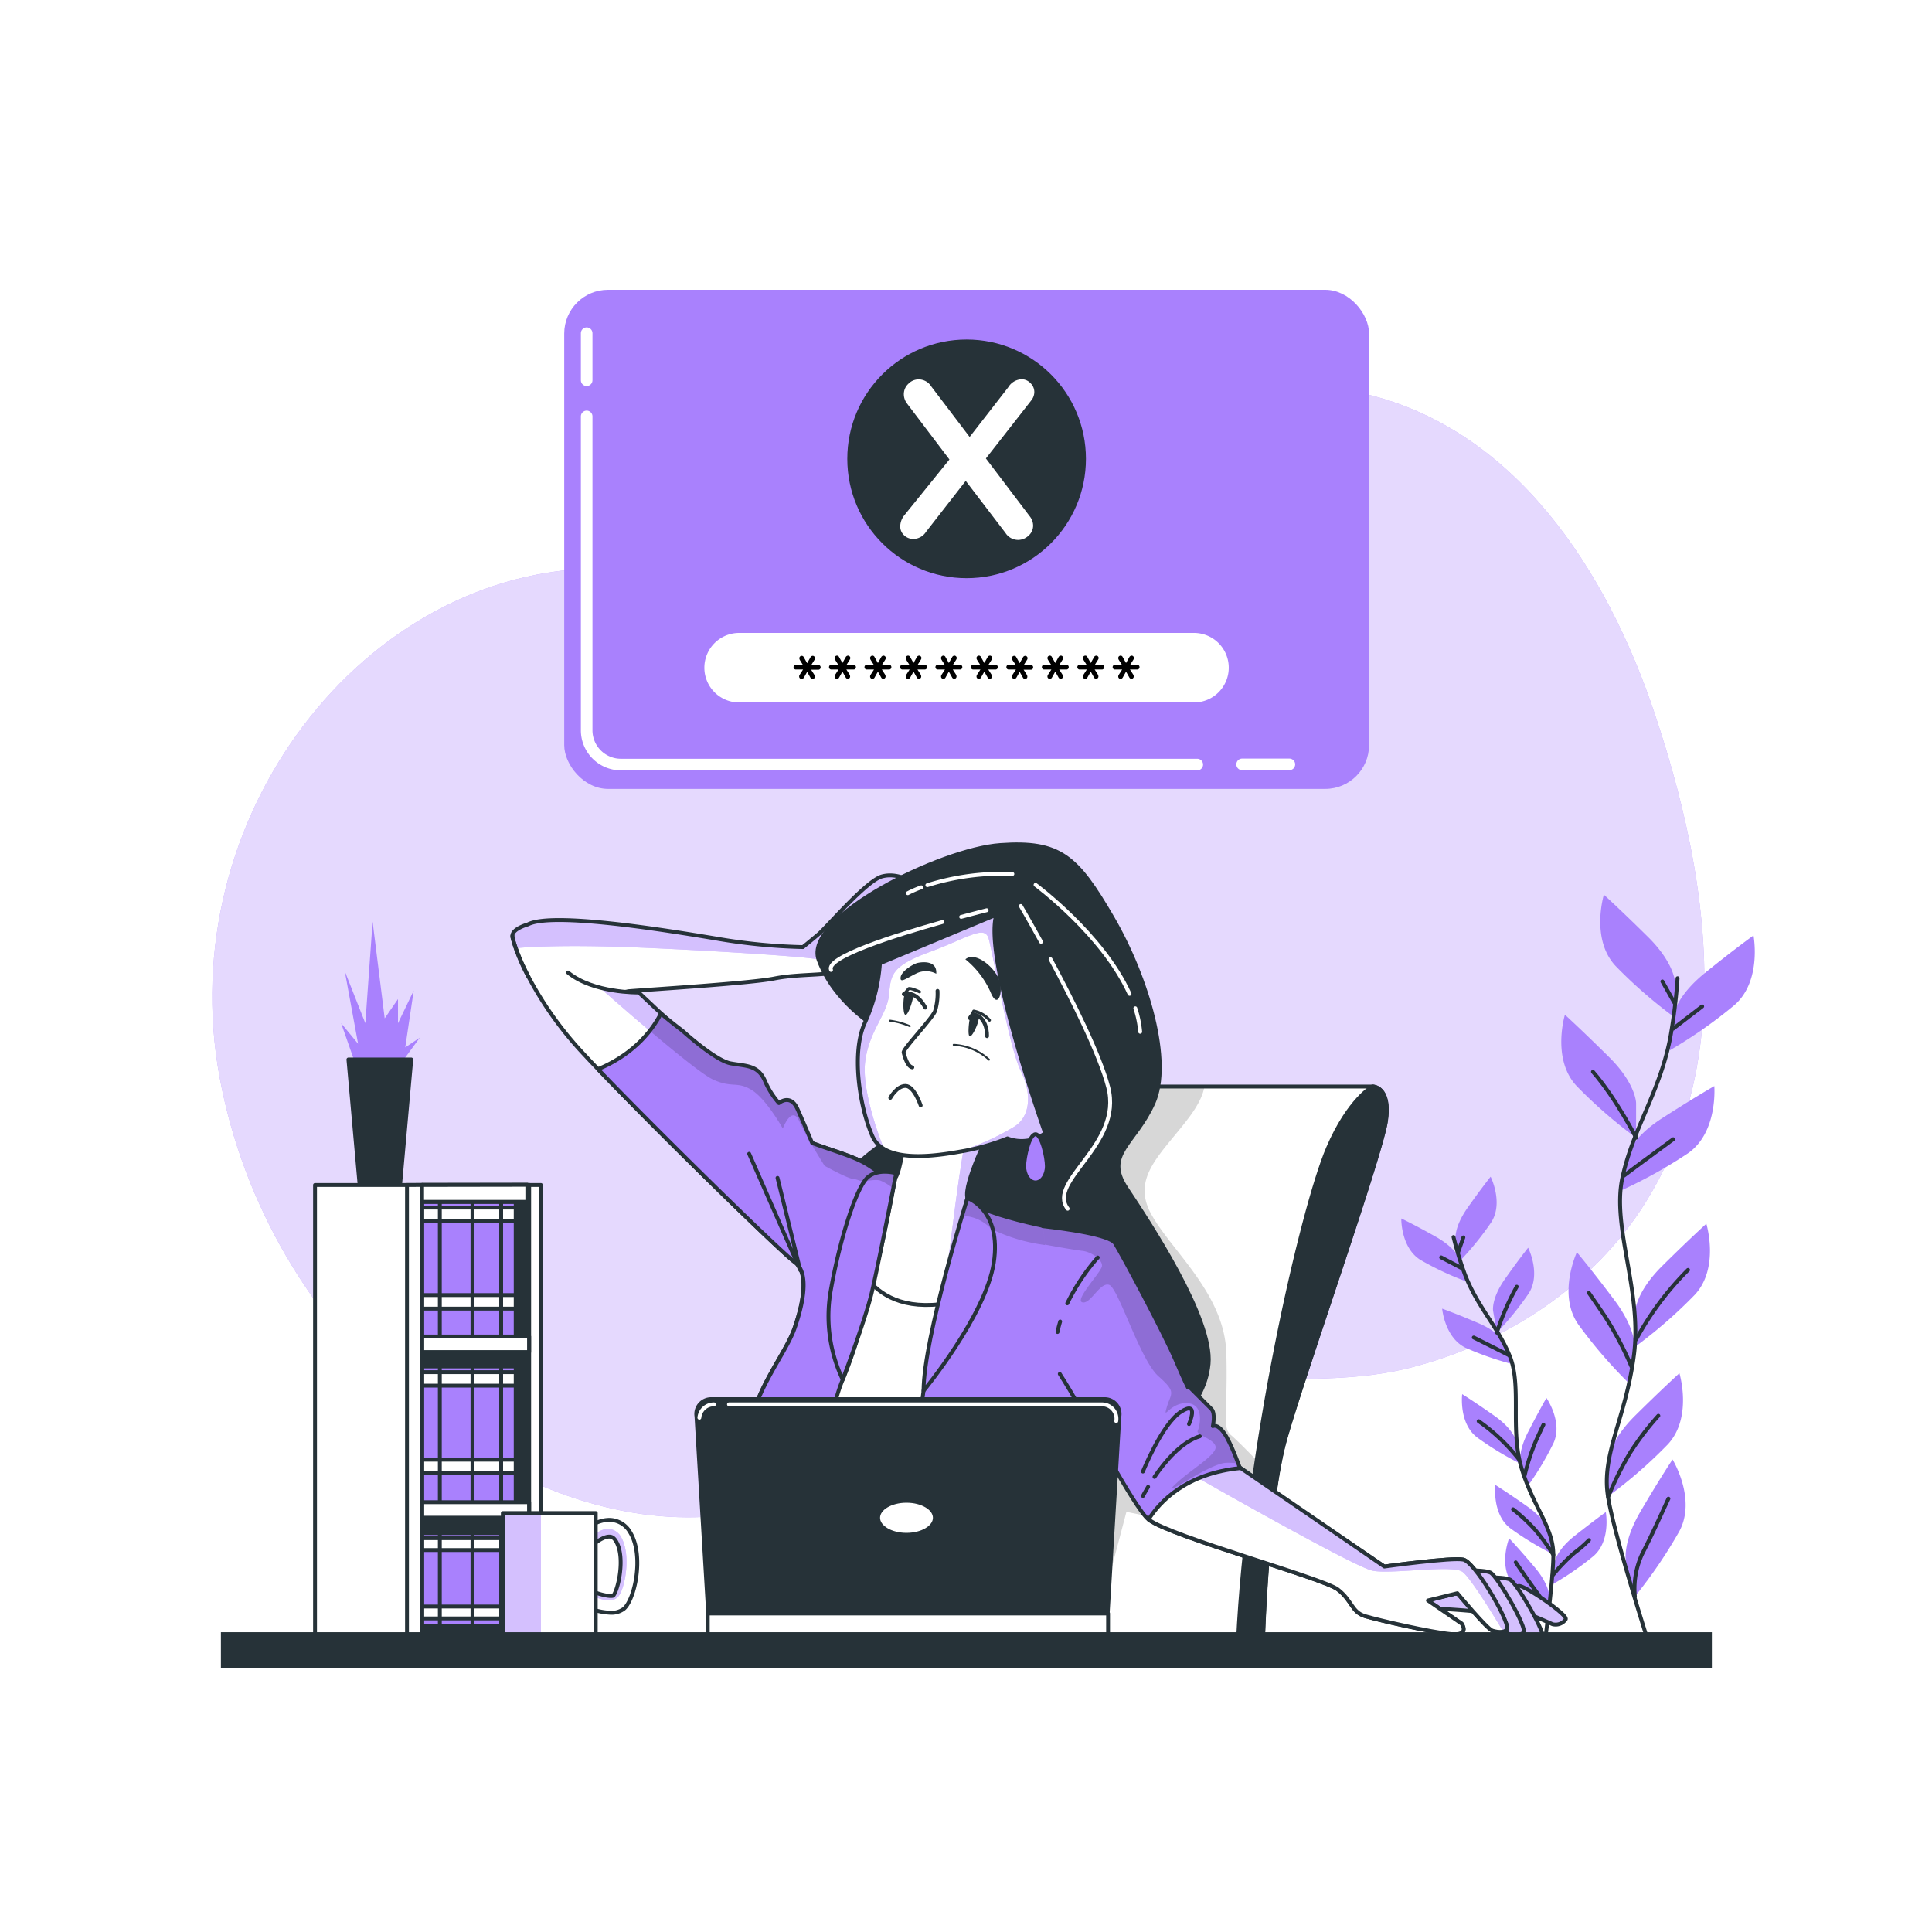<svg
  class="animated"
  id="freepik_stories-forgot-password"
  xmlns="http://www.w3.org/2000/svg"
  xmlns:xlink="http://www.w3.org/1999/xlink"
  viewBox="0 0 500 500"
  version="1.1"
  xmlns:svgjs="http://svgjs.com/svgjs"
>
  <style>
    svg#freepik_stories-forgot-password:not(.animated) .animable {
      opacity: 0;
    }
    svg#freepik_stories-forgot-password.animated
      #freepik--background-simple--inject-2 {
      animation: 1s 1 forwards cubic-bezier(0.36, -0.01, 0.5, 1.38) zoomIn;
      animation-delay: 0s;
    }
    svg#freepik_stories-forgot-password.animated #freepik--Plants--inject-2 {
      animation: 1s 1 forwards cubic-bezier(0.36, -0.01, 0.5, 1.38) slideLeft,
        1.5s Infinite linear wind;
      animation-delay: 0s, 1s;
    }
    svg#freepik_stories-forgot-password.animated #freepik--Bookshelf--inject-2 {
      animation: 1s 1 forwards cubic-bezier(0.36, -0.01, 0.5, 1.38) slideRight;
      animation-delay: 0s;
    }
    svg#freepik_stories-forgot-password.animated #freepik--Character--inject-2 {
      animation: 1s 1 forwards cubic-bezier(0.36, -0.01, 0.5, 1.38) slideRight;
      animation-delay: 0s;
    }
    svg#freepik_stories-forgot-password.animated #freepik--Mug--inject-2 {
      animation: 1s 1 forwards cubic-bezier(0.36, -0.01, 0.5, 1.38) slideDown;
      animation-delay: 0s;
    }
    svg#freepik_stories-forgot-password.animated #freepik--Device--inject-2 {
      animation: 1s 1 forwards cubic-bezier(0.36, -0.01, 0.5, 1.38) fadeIn;
      animation-delay: 0s;
    }
    svg#freepik_stories-forgot-password.animated #freepik--Table--inject-2 {
      animation: 1s 1 forwards cubic-bezier(0.36, -0.01, 0.5, 1.38) zoomIn;
      animation-delay: 0s;
    }
    svg#freepik_stories-forgot-password.animated
      #freepik--pop-up-window--inject-2 {
      animation: 1s 1 forwards cubic-bezier(0.36, -0.01, 0.5, 1.38)
          lightSpeedLeft,
        1.5s Infinite linear floating;
      animation-delay: 0s, 1s;
    }
    @keyframes zoomIn {
      0% {
        opacity: 0;
        transform: scale(0.5);
      }
      100% {
        opacity: 1;
        transform: scale(1);
      }
    }
    @keyframes slideLeft {
      0% {
        opacity: 0;
        transform: translateX(-30px);
      }
      100% {
        opacity: 1;
        transform: translateX(0);
      }
    }
    @keyframes wind {
      0% {
        transform: rotate(0deg);
      }
      25% {
        transform: rotate(1deg);
      }
      75% {
        transform: rotate(-1deg);
      }
    }
    @keyframes slideRight {
      0% {
        opacity: 0;
        transform: translateX(30px);
      }
      100% {
        opacity: 1;
        transform: translateX(0);
      }
    }
    @keyframes slideDown {
      0% {
        opacity: 0;
        transform: translateY(-30px);
      }
      100% {
        opacity: 1;
        transform: translateY(0);
      }
    }
    @keyframes fadeIn {
      0% {
        opacity: 0;
      }
      100% {
        opacity: 1;
      }
    }
    @keyframes lightSpeedLeft {
      from {
        transform: translate3d(-50%, 0, 0) skewX(20deg);
        opacity: 0;
      }
      60% {
        transform: skewX(-10deg);
        opacity: 1;
      }
      80% {
        transform: skewX(2deg);
      }
      to {
        opacity: 1;
        transform: translate3d(0, 0, 0);
      }
    }
    @keyframes floating {
      0% {
        opacity: 1;
        transform: translateY(0px);
      }
      50% {
        transform: translateY(-10px);
      }
      100% {
        opacity: 1;
        transform: translateY(0px);
      }
    }
  </style>
  <g
    id="freepik--background-simple--inject-2"
    class="animable"
    style="transform-origin: 248.008px 246.222px"
  >
    <path
      d="M440.71,263.76c2-26.57-4.18-54.31-12.46-79C416,148,392.08,110.33,351.88,101.63c-23.18-5-46.77.36-66.65,12.92-19.11,12.08-34,27.69-57.51,30.71-23.77,3.06-48.16,1.83-72.05,1.83-61.43,0-111.28,64.53-98.82,131.75s71.22,113.83,121.07,113.83c44.8,0,81.66-26.87,124.21-34.09,21.1-3.58,42.29.66,63.17-4.7,24.27-6.24,47.09-21.11,60.54-42.64C435,296.56,439.46,280.39,440.71,263.76Z"
      style="fill: rgb(169, 129, 253); transform-origin: 248.008px 246.222px"
      id="el2x5g6yrmzs6"
      class="animable"
    ></path>
    <g id="el5inrplqr2em">
      <path
        d="M440.71,263.76c2-26.57-4.18-54.31-12.46-79C416,148,392.08,110.33,351.88,101.63c-23.18-5-46.77.36-66.65,12.92-19.11,12.08-34,27.69-57.51,30.71-23.77,3.06-48.16,1.83-72.05,1.83-61.43,0-111.28,64.53-98.82,131.75s71.22,113.83,121.07,113.83c44.8,0,81.66-26.87,124.21-34.09,21.1-3.58,42.29.66,63.17-4.7,24.27-6.24,47.09-21.11,60.54-42.64C435,296.56,439.46,280.39,440.71,263.76Z"
        style="
          fill: rgb(255, 255, 255);
          opacity: 0.7;
          transform-origin: 248.008px 246.222px;
        "
        class="animable"
      ></path>
    </g>
  </g>
  <g
    id="freepik--Plants--inject-2"
    class="animable"
    style="transform-origin: 408.392px 330.39px"
  >
    <path
      d="M433.52,254.43s0-5-7-11.93-11.44-10.95-11.44-10.95-3.48,11.44,3,18.41a122.46,122.46,0,0,0,15.42,13.42Z"
      style="fill: rgb(169, 129, 253); transform-origin: 423.833px 247.465px"
      id="elguvbj5w5vef"
      class="animable"
    ></path>
    <path
      d="M423.42,285.49s0-5-7-11.93S405,262.61,405,262.61s-3.49,11.44,3,18.41a122.46,122.46,0,0,0,15.42,13.42Z"
      style="fill: rgb(169, 129, 253); transform-origin: 413.741px 278.525px"
      id="elfxhtpxmihco"
      class="animable"
    ></path>
    <path
      d="M433.08,262.9s.53-4.94,8.19-11.13,12.53-9.67,12.53-9.67,2.25,11.74-4.91,18a122.53,122.53,0,0,1-16.75,11.72Z"
      style="fill: rgb(169, 129, 253); transform-origin: 443.138px 256.96px"
      id="el3lag7m8mqdw"
      class="animable"
    ></path>
    <path
      d="M420.88,299.58s1-4.86,9.31-10.21,13.47-8.3,13.47-8.3,1,11.92-6.77,17.37a122.67,122.67,0,0,1-17.89,9.9Z"
      style="fill: rgb(169, 129, 253); transform-origin: 431.351px 294.705px"
      id="el04zekdevl02v"
      class="animable"
    ></path>
    <path
      d="M423.17,339.58s0-5,7-11.94,11.43-10.94,11.43-10.94,3.49,11.44-3,18.4a122,122,0,0,1-15.42,13.43Z"
      style="fill: rgb(169, 129, 253); transform-origin: 432.854px 332.615px"
      id="el3pqhaclwrci"
      class="animable"
    ></path>
    <path
      d="M423.06,349.34s.7-4.92-5.2-12.8-9.77-12.46-9.77-12.46-5.07,10.83.34,18.64a122.34,122.34,0,0,0,13.35,15.48Z"
      style="fill: rgb(169, 129, 253); transform-origin: 414.51px 341.14px"
      id="elak1cz4ja7nk"
      class="animable"
    ></path>
    <path
      d="M416.19,378.27s0-5,7-11.93,11.44-10.95,11.44-10.95,3.48,11.44-3,18.41a123,123,0,0,1-15.42,13.43Z"
      style="fill: rgb(169, 129, 253); transform-origin: 425.877px 371.31px"
      id="els20wasvl7y"
      class="animable"
    ></path>
    <path
      d="M420.84,404.5s-1.26-4.81,3.71-13.31,8.3-13.48,8.3-13.48,6.26,10.18,1.77,18.56a122.38,122.38,0,0,1-11.51,16.89Z"
      style="fill: rgb(169, 129, 253); transform-origin: 428.469px 395.435px"
      id="eluub38jmujv"
      class="animable"
    ></path>
    <path
      d="M434.15,253.16a141.66,141.66,0,0,1-1.9,15.44c-2.76,14.22-9.64,23.4-12.39,36.24s5.15,29.39,3,45.89-8.53,25.67-6.7,36.68,11.47,40.83,11.47,40.83"
      style="
        fill: none;
        stroke: rgb(38, 50, 56);
        stroke-linecap: round;
        stroke-linejoin: round;
        transform-origin: 424.992px 340.7px;
      "
      id="el955aea4f6ih"
      class="animable"
    ></path>
    <line
      x1="433.02"
      y1="266.21"
      x2="440.52"
      y2="260.45"
      style="
        fill: none;
        stroke: rgb(38, 50, 56);
        stroke-linecap: round;
        stroke-linejoin: round;
        transform-origin: 436.77px 263.33px;
      "
      id="eljmlrh7892mi"
      class="animable"
    ></line>
    <line
      x1="433.37"
      y1="259.58"
      x2="430.22"
      y2="253.99"
      style="
        fill: none;
        stroke: rgb(38, 50, 56);
        stroke-linecap: round;
        stroke-linejoin: round;
        transform-origin: 431.795px 256.785px;
      "
      id="el0zi8274u27r"
      class="animable"
    ></line>
    <path
      d="M420.28,304.25s6.28-4.71,12.74-9.42"
      style="
        fill: none;
        stroke: rgb(38, 50, 56);
        stroke-linecap: round;
        stroke-linejoin: round;
        transform-origin: 426.65px 299.54px;
      "
      id="elh1uqogyhm7o"
      class="animable"
    ></path>
    <path
      d="M423.42,294.44s-5.24-10.26-11.17-17.06"
      style="
        fill: none;
        stroke: rgb(38, 50, 56);
        stroke-linecap: round;
        stroke-linejoin: round;
        transform-origin: 417.835px 285.91px;
      "
      id="elrnqwnp785m"
      class="animable"
    ></path>
    <path
      d="M423.42,346.66a77.53,77.53,0,0,1,13.44-18"
      style="
        fill: none;
        stroke: rgb(38, 50, 56);
        stroke-linecap: round;
        stroke-linejoin: round;
        transform-origin: 430.14px 337.66px;
      "
      id="elr4ski5yz04"
      class="animable"
    ></path>
    <path
      d="M422.2,353.64a87.44,87.44,0,0,0-6.81-12.92c-3.66-5.41-4.19-6.11-4.19-6.11"
      style="
        fill: none;
        stroke: rgb(38, 50, 56);
        stroke-linecap: round;
        stroke-linejoin: round;
        transform-origin: 416.7px 344.125px;
      "
      id="el8whxizddxlq"
      class="animable"
    ></path>
    <path
      d="M416.19,387.41A83.77,83.77,0,0,1,421.85,376a73.25,73.25,0,0,1,7.33-9.6"
      style="
        fill: none;
        stroke: rgb(38, 50, 56);
        stroke-linecap: round;
        stroke-linejoin: round;
        transform-origin: 422.685px 376.905px;
      "
      id="elvt5cioxttw"
      class="animable"
    ></path>
    <path
      d="M423.11,413.16a21.25,21.25,0,0,1,1.88-11c2.62-5.06,5.58-11.69,6.8-14.31"
      style="
        fill: none;
        stroke: rgb(38, 50, 56);
        stroke-linecap: round;
        stroke-linejoin: round;
        transform-origin: 427.401px 400.505px;
      "
      id="elq2ocyv8el5"
      class="animable"
    ></path>
    <path
      d="M376.7,320.88s-.54-3.12,3.07-8.25,6-8.1,6-8.1,3.42,6.8.12,11.86a78.12,78.12,0,0,1-8.21,10.1Z"
      style="fill: rgb(169, 129, 253); transform-origin: 381.999px 315.51px"
      id="elvn193tj77e8"
      class="animable"
    ></path>
    <path
      d="M386.41,339.26s-.54-3.12,3.07-8.25,6-8.1,6-8.1,3.42,6.8.12,11.87a78.46,78.46,0,0,1-8.21,10.09Z"
      style="fill: rgb(169, 129, 253); transform-origin: 391.709px 333.89px"
      id="elrni8hdyetus"
      class="animable"
    ></path>
    <path
      d="M377.89,326.14s-.86-3-6.34-6.09-8.9-4.71-8.9-4.71-.14,7.61,5,10.75a78.33,78.33,0,0,0,11.77,5.53Z"
      style="fill: rgb(169, 129, 253); transform-origin: 371.035px 323.48px"
      id="elrqdwcflz3pb"
      class="animable"
    ></path>
    <path
      d="M389.53,347.82s-1.18-2.94-6.94-5.4-9.36-3.74-9.36-3.74.66,7.58,6.14,10.16a78.08,78.08,0,0,0,12.29,4.26Z"
      style="fill: rgb(169, 129, 253); transform-origin: 382.445px 345.89px"
      id="elhwcyz8m3tjg"
      class="animable"
    ></path>
    <path
      d="M392.43,373.15s-.53-3.12-5.66-6.73-8.36-5.62-8.36-5.62-.94,7.55,3.87,11.21a77.35,77.35,0,0,0,11.13,6.75Z"
      style="fill: rgb(169, 129, 253); transform-origin: 385.873px 369.78px"
      id="el572a5qziam"
      class="animable"
    ></path>
    <path
      d="M393.57,379.26s-1-3,1.87-8.6,4.77-8.87,4.77-8.87,4.35,6.24,1.81,11.73a77.48,77.48,0,0,1-6.69,11.15Z"
      style="fill: rgb(169, 129, 253); transform-origin: 398.109px 373.23px"
      id="elpcil1dphe1b"
      class="animable"
    ></path>
    <path
      d="M402.31,404.41s.36-3.14,5.27-7,8-6.09,8-6.09,1.37,7.49-3.22,11.42a78,78,0,0,1-10.72,7.37Z"
      style="fill: rgb(169, 129, 253); transform-origin: 408.706px 400.715px"
      id="el4gv7gen16of"
      class="animable"
    ></path>
    <path
      d="M401,396.65s-.54-3.12-5.66-6.73S387,384.3,387,384.3s-.94,7.55,3.87,11.22A78.4,78.4,0,0,0,402,402.27Z"
      style="fill: rgb(169, 129, 253); transform-origin: 394.463px 393.285px"
      id="eljhml0ioq2v"
      class="animable"
    ></path>
    <path
      d="M401,413.61s.26-3.16-3.78-7.95-6.66-7.55-6.66-7.55-2.83,7.06.9,11.83a77.58,77.58,0,0,0,9,9.34Z"
      style="fill: rgb(169, 129, 253); transform-origin: 395.268px 408.695px"
      id="elvvqzsip0quh"
      class="animable"
    ></path>
    <path
      d="M376.17,320.14a90.29,90.29,0,0,0,2.87,9.48c3.27,8.62,8.58,13.63,11.7,21.38s0,19,3.08,29.11S402,395.28,402,402.38s-2.76,26.85-2.76,26.85"
      style="
        fill: none;
        stroke: rgb(38, 50, 56);
        stroke-linecap: round;
        stroke-linejoin: round;
        transform-origin: 389.085px 374.685px;
      "
      id="elh4vlis5gbx8"
      class="animable"
    ></path>
    <line
      x1="378.3"
      y1="328.2"
      x2="372.97"
      y2="325.41"
      style="
        fill: none;
        stroke: rgb(38, 50, 56);
        stroke-linecap: round;
        stroke-linejoin: round;
        transform-origin: 375.635px 326.805px;
      "
      id="el49ceuosmmjv"
      class="animable"
    ></line>
    <line
      x1="377.36"
      y1="324.08"
      x2="378.72"
      y2="320.24"
      style="
        fill: none;
        stroke: rgb(38, 50, 56);
        stroke-linecap: round;
        stroke-linejoin: round;
        transform-origin: 378.04px 322.16px;
      "
      id="eli1i0dgwhxf"
      class="animable"
    ></line>
    <path
      d="M390.41,350.68s-4.45-2.27-9-4.53"
      style="
        fill: none;
        stroke: rgb(38, 50, 56);
        stroke-linecap: round;
        stroke-linejoin: round;
        transform-origin: 385.91px 348.415px;
      "
      id="elp41mpbqk2nr"
      class="animable"
    ></path>
    <path
      d="M387.38,344.87A64.08,64.08,0,0,1,392.53,333"
      style="
        fill: none;
        stroke: rgb(38, 50, 56);
        stroke-linecap: round;
        stroke-linejoin: round;
        transform-origin: 389.955px 338.935px;
      "
      id="el383oql3hdyf"
      class="animable"
    ></path>
    <path
      d="M393.05,377.61a49.47,49.47,0,0,0-10.38-9.81"
      style="
        fill: none;
        stroke: rgb(38, 50, 56);
        stroke-linecap: round;
        stroke-linejoin: round;
        transform-origin: 387.86px 372.705px;
      "
      id="ell1mjhdg3phg"
      class="animable"
    ></path>
    <path
      d="M394.57,381.85a56.26,56.26,0,0,1,2.87-8.83c1.71-3.79,2-4.29,2-4.29"
      style="
        fill: none;
        stroke: rgb(38, 50, 56);
        stroke-linecap: round;
        stroke-linejoin: round;
        transform-origin: 397.005px 375.29px;
      "
      id="eldk9ca37wsn"
      class="animable"
    ></path>
    <path
      d="M401.76,407.77a46.81,46.81,0,0,1,5.74-5.95,30.16,30.16,0,0,0,3.72-3.24"
      style="
        fill: none;
        stroke: rgb(38, 50, 56);
        stroke-linecap: round;
        stroke-linejoin: round;
        transform-origin: 406.49px 403.175px;
      "
      id="elozbx14f8xrh"
      class="animable"
    ></path>
    <path
      d="M402,402.38a53.67,53.67,0,0,0-4.79-6.56,46.69,46.69,0,0,0-5.64-5.22"
      style="
        fill: none;
        stroke: rgb(38, 50, 56);
        stroke-linecap: round;
        stroke-linejoin: round;
        transform-origin: 396.785px 396.49px;
      "
      id="elfglrya0syje"
      class="animable"
    ></path>
    <path
      d="M400.46,419.28a13.53,13.53,0,0,0-2.37-6.7c-2.19-2.89-4.77-6.73-5.82-8.24"
      style="
        fill: none;
        stroke: rgb(38, 50, 56);
        stroke-linecap: round;
        stroke-linejoin: round;
        transform-origin: 396.365px 411.81px;
      "
      id="eltg5m9qoawss"
      class="animable"
    ></path>
  </g>
  <g
    id="freepik--Bookshelf--inject-2"
    class="animable"
    style="transform-origin: 110.76px 333.095px"
  >
    <polygon
      points="92.67 277.32 88.29 264.81 92.67 270.12 89.23 251.35 94.55 264.81 96.43 238.52 99.56 263.55 103 258.55 103 264.81 107.07 256.36 104.88 271.06 108.63 268.56 102.69 276.69 92.67 277.32"
      style="fill: rgb(169, 129, 253); transform-origin: 98.46px 257.92px"
      id="el7jq73koptq4"
      class="animable"
    ></polygon>
    <polygon
      points="106.44 274.19 90.17 274.19 93.1 307.04 103.51 307.04 106.44 274.19"
      style="
        fill: rgb(38, 50, 56);
        stroke: rgb(38, 50, 56);
        stroke-linecap: round;
        stroke-linejoin: round;
        transform-origin: 98.305px 290.615px;
      "
      id="elfw568hg9nda"
      class="animable"
    ></polygon>
    <rect
      x="81.53"
      y="306.67"
      width="55.43"
      height="117.4"
      style="
        fill: rgb(255, 255, 255);
        stroke: rgb(38, 50, 56);
        stroke-linecap: round;
        stroke-linejoin: round;
        transform-origin: 109.245px 365.37px;
      "
      id="eltf4hgwb475"
      class="animable"
    ></rect>
    <rect
      x="109.24"
      y="306.67"
      width="30.75"
      height="117.4"
      style="
        fill: rgb(255, 255, 255);
        stroke: rgb(38, 50, 56);
        stroke-linecap: round;
        stroke-linejoin: round;
        transform-origin: 124.615px 365.37px;
      "
      id="elxjtqdhtny6a"
      class="animable"
    ></rect>
    <rect
      x="109.24"
      y="306.67"
      width="27.29"
      height="117.4"
      style="
        fill: rgb(38, 50, 56);
        stroke: rgb(38, 50, 56);
        stroke-linecap: round;
        stroke-linejoin: round;
        transform-origin: 122.885px 365.37px;
      "
      id="elvafewoo42sg"
      class="animable"
    ></rect>
    <rect
      x="109.24"
      y="396.77"
      width="24.22"
      height="24.04"
      style="
        fill: rgb(169, 129, 253);
        stroke: rgb(38, 50, 56);
        stroke-linecap: round;
        stroke-linejoin: round;
        transform-origin: 121.35px 408.79px;
      "
      id="elzjq4yzo4r5g"
      class="animable"
    ></rect>
    <rect
      x="109.24"
      y="398.07"
      width="24.22"
      height="3.08"
      style="
        fill: rgb(255, 255, 255);
        stroke: rgb(38, 50, 56);
        stroke-linecap: round;
        stroke-linejoin: round;
        transform-origin: 121.35px 399.61px;
      "
      id="eltdoe867dw4"
      class="animable"
    ></rect>
    <rect
      x="109.24"
      y="415.77"
      width="24.22"
      height="3.08"
      style="
        fill: rgb(255, 255, 255);
        stroke: rgb(38, 50, 56);
        stroke-linecap: round;
        stroke-linejoin: round;
        transform-origin: 121.35px 417.31px;
      "
      id="elxs3zzuy8b5"
      class="animable"
    ></rect>
    <line
      x1="113.83"
      y1="397.27"
      x2="113.83"
      y2="427.67"
      style="
        fill: none;
        stroke: rgb(38, 50, 56);
        stroke-linecap: round;
        stroke-linejoin: round;
        transform-origin: 113.83px 412.47px;
      "
      id="el3ne53sezq1x"
      class="animable"
    ></line>
    <line
      x1="122.28"
      y1="397.27"
      x2="122.28"
      y2="427.67"
      style="
        fill: none;
        stroke: rgb(38, 50, 56);
        stroke-linecap: round;
        stroke-linejoin: round;
        transform-origin: 122.28px 412.47px;
      "
      id="elu93aeksdp"
      class="animable"
    ></line>
    <line
      x1="129.7"
      y1="397.27"
      x2="129.7"
      y2="427.67"
      style="
        fill: none;
        stroke: rgb(38, 50, 56);
        stroke-linecap: round;
        stroke-linejoin: round;
        transform-origin: 129.7px 412.47px;
      "
      id="elxmcvfusnpxe"
      class="animable"
    ></line>
    <rect
      x="109.24"
      y="311.03"
      width="24.22"
      height="35.35"
      style="
        fill: rgb(169, 129, 253);
        stroke: rgb(38, 50, 56);
        stroke-linecap: round;
        stroke-linejoin: round;
        transform-origin: 121.35px 328.705px;
      "
      id="el06k1mnfydrpa"
      class="animable"
    ></rect>
    <rect
      x="109.24"
      y="312.51"
      width="24.22"
      height="3.5"
      style="
        fill: rgb(255, 255, 255);
        stroke: rgb(38, 50, 56);
        stroke-linecap: round;
        stroke-linejoin: round;
        transform-origin: 121.35px 314.26px;
      "
      id="el2g8xle28ioc"
      class="animable"
    ></rect>
    <rect
      x="109.24"
      y="335.17"
      width="24.22"
      height="3.5"
      style="
        fill: rgb(255, 255, 255);
        stroke: rgb(38, 50, 56);
        stroke-linecap: round;
        stroke-linejoin: round;
        transform-origin: 121.35px 336.92px;
      "
      id="eljuae7vt6arn"
      class="animable"
    ></rect>
    <line
      x1="113.83"
      y1="311.59"
      x2="113.83"
      y2="346.14"
      style="
        fill: none;
        stroke: rgb(38, 50, 56);
        stroke-linecap: round;
        stroke-linejoin: round;
        transform-origin: 113.83px 328.865px;
      "
      id="el1333gdgyzzu"
      class="animable"
    ></line>
    <line
      x1="122.28"
      y1="311.59"
      x2="122.28"
      y2="346.14"
      style="
        fill: none;
        stroke: rgb(38, 50, 56);
        stroke-linecap: round;
        stroke-linejoin: round;
        transform-origin: 122.28px 328.865px;
      "
      id="elxzz47s2xcfq"
      class="animable"
    ></line>
    <line
      x1="129.7"
      y1="311.59"
      x2="129.7"
      y2="346.14"
      style="
        fill: none;
        stroke: rgb(38, 50, 56);
        stroke-linecap: round;
        stroke-linejoin: round;
        transform-origin: 129.7px 328.865px;
      "
      id="el969q723xcut"
      class="animable"
    ></line>
    <rect
      x="109.24"
      y="353.63"
      width="24.22"
      height="35.35"
      style="
        fill: rgb(169, 129, 253);
        stroke: rgb(38, 50, 56);
        stroke-linecap: round;
        stroke-linejoin: round;
        transform-origin: 121.35px 371.305px;
      "
      id="el8sp5972vefj"
      class="animable"
    ></rect>
    <rect
      x="109.24"
      y="355.11"
      width="24.22"
      height="3.5"
      style="
        fill: rgb(255, 255, 255);
        stroke: rgb(38, 50, 56);
        stroke-linecap: round;
        stroke-linejoin: round;
        transform-origin: 121.35px 356.86px;
      "
      id="eltncepbq6ir8"
      class="animable"
    ></rect>
    <rect
      x="109.24"
      y="377.77"
      width="24.22"
      height="3.5"
      style="
        fill: rgb(255, 255, 255);
        stroke: rgb(38, 50, 56);
        stroke-linecap: round;
        stroke-linejoin: round;
        transform-origin: 121.35px 379.52px;
      "
      id="el1p4g4d55pwo"
      class="animable"
    ></rect>
    <line
      x1="113.83"
      y1="354.2"
      x2="113.83"
      y2="388.74"
      style="
        fill: none;
        stroke: rgb(38, 50, 56);
        stroke-linecap: round;
        stroke-linejoin: round;
        transform-origin: 113.83px 371.47px;
      "
      id="eleztg7hzq6hb"
      class="animable"
    ></line>
    <line
      x1="122.28"
      y1="354.2"
      x2="122.28"
      y2="388.74"
      style="
        fill: none;
        stroke: rgb(38, 50, 56);
        stroke-linecap: round;
        stroke-linejoin: round;
        transform-origin: 122.28px 371.47px;
      "
      id="el6fdaggwwzpk"
      class="animable"
    ></line>
    <line
      x1="129.7"
      y1="354.2"
      x2="129.7"
      y2="388.74"
      style="
        fill: none;
        stroke: rgb(38, 50, 56);
        stroke-linecap: round;
        stroke-linejoin: round;
        transform-origin: 129.7px 371.47px;
      "
      id="elqcng2fspv4"
      class="animable"
    ></line>
    <rect
      x="109.24"
      y="345.89"
      width="27.71"
      height="4.02"
      style="
        fill: rgb(255, 255, 255);
        stroke: rgb(38, 50, 56);
        stroke-linecap: round;
        stroke-linejoin: round;
        transform-origin: 123.095px 347.9px;
      "
      id="el63c75ttffwn"
      class="animable"
    ></rect>
    <rect
      x="109.24"
      y="388.76"
      width="27.71"
      height="4.02"
      style="
        fill: rgb(255, 255, 255);
        stroke: rgb(38, 50, 56);
        stroke-linecap: round;
        stroke-linejoin: round;
        transform-origin: 123.095px 390.77px;
      "
      id="eljj2jioxaw2"
      class="animable"
    ></rect>
    <line
      x1="136.95"
      y1="306.67"
      x2="136.95"
      y2="424.06"
      style="
        fill: none;
        stroke: rgb(38, 50, 56);
        stroke-linecap: round;
        stroke-linejoin: round;
        transform-origin: 136.95px 365.365px;
      "
      id="elticwkfah8hb"
      class="animable"
    ></line>
    <polygon
      points="105.33 306.67 105.33 424.06 109.24 424.06 109.24 311.03 136.47 311.03 136.47 306.62 105.33 306.67"
      style="
        fill: rgb(255, 255, 255);
        stroke: rgb(38, 50, 56);
        stroke-linecap: round;
        stroke-linejoin: round;
        transform-origin: 120.9px 365.34px;
      "
      id="elfkap8skncgn"
      class="animable"
    ></polygon>
    <line
      x1="109.24"
      y1="311.03"
      x2="109.24"
      y2="306.67"
      style="
        fill: none;
        stroke: rgb(38, 50, 56);
        stroke-linecap: round;
        stroke-linejoin: round;
        transform-origin: 109.24px 308.85px;
      "
      id="elmo0kf0hmdv"
      class="animable"
    ></line>
  </g>
  <g
    id="freepik--Character--inject-2"
    class="animable"
    style="transform-origin: 268.918px 321.715px"
  >
    <path
      d="M136.74,252.74c-2.91-5.61-4.13-9.63-4.13-10.56,0-1.84,4-2.94,4-2.94,6.24-3.3,35.59,1.47,48.8,3.67a150.84,150.84,0,0,0,22.38,2.2s1.83-1.46,4-3.3,12.47-13.94,16.51-15,7.7,1.47,7.7,1.47,6.61,4,5.5,4.77-17.24,14.67-21.28,17.24-12.47,1.47-19.81,2.94c-6.32,1.26-31.92,2.82-37.79,3.3a21.33,21.33,0,0,1-13.21-1.1"
      style="fill: rgb(255, 255, 255); transform-origin: 187.118px 241.828px"
      id="elhit60gwhq8d"
      class="animable"
    ></path>
    <g
      style="
        clip-path: url('#freepik--clip-path--inject-2');
        transform-origin: 187.215px 237.451px;
      "
      id="el3iyfq9qa15e"
      class="animable"
    >
      <path
        d="M236.07,228.24s-3.67-2.57-7.7-1.47-14.31,13.21-16.51,15-4,3.3-4,3.3a150.84,150.84,0,0,1-22.38-2.2c-13.21-2.2-42.56-7-48.8-3.67,0,0-4,1.1-4,2.94a12.62,12.62,0,0,0,.79,3l.55.2s7.33-.77,23.15-.39,52.41,2.55,54.76,3.4c1,.38,8.09-1.22,15.95-4,6-4.89,13.05-11,13.76-11.43C242.68,232.27,236.07,228.24,236.07,228.24Z"
        style="fill: rgb(169, 129, 253); transform-origin: 187.215px 237.451px"
        id="elhnkjumkho5e"
        class="animable"
      ></path>
      <g id="el3dqn1qel7w9">
        <path
          d="M236.07,228.24s-3.67-2.57-7.7-1.47-14.31,13.21-16.51,15-4,3.3-4,3.3a150.84,150.84,0,0,1-22.38-2.2c-13.21-2.2-42.56-7-48.8-3.67,0,0-4,1.1-4,2.94a12.62,12.62,0,0,0,.79,3l.55.2s7.33-.77,23.15-.39,52.41,2.55,54.76,3.4c1,.38,8.09-1.22,15.95-4,6-4.89,13.05-11,13.76-11.43C242.68,232.27,236.07,228.24,236.07,228.24Z"
          style="
            fill: rgb(255, 255, 255);
            opacity: 0.5;
            transform-origin: 187.215px 237.451px;
          "
          class="animable"
        ></path>
      </g>
    </g>
    <path
      d="M136.74,252.74c-2.91-5.61-4.13-9.63-4.13-10.56,0-1.84,4-2.94,4-2.94,6.24-3.3,35.59,1.47,48.8,3.67a150.84,150.84,0,0,0,22.38,2.2s1.83-1.46,4-3.3,12.47-13.94,16.51-15,7.7,1.47,7.7,1.47,6.61,4,5.5,4.77-17.24,14.67-21.28,17.24-12.47,1.47-19.81,2.94c-6.32,1.26-31.92,2.82-37.79,3.3a21.33,21.33,0,0,1-13.21-1.1"
      style="
        fill: none;
        stroke: rgb(38, 50, 56);
        stroke-linecap: round;
        stroke-linejoin: round;
        transform-origin: 187.118px 241.828px;
      "
      id="elceg58g1b8pw"
      class="animable"
    ></path>
    <path
      d="M281.65,285.36a7.81,7.81,0,0,1,6.92-4.17h66.7s4.82,0,3.38,9.16-21.22,65.09-26,82-5.79,52.55-5.79,52.55h-80S253.2,339.67,281.65,285.36Z"
      style="fill: rgb(255, 255, 255); transform-origin: 302.889px 353.045px"
      id="eledcvgs0bc6"
      class="animable"
    ></path>
    <g
      style="
        clip-path: url('#freepik--clip-path-2--inject-2');
        transform-origin: 288.06px 353.03px;
      "
      id="elt7cps52lxc"
      class="animable"
    >
      <g id="eluwgcsmmf35m">
        <path
          d="M311.69,281.19H288.57a7.81,7.81,0,0,0-6.92,4.17c-28.45,54.31-34.86,139.51-34.86,139.51h35.88l8.85-33.61,36.9,7.61c.26-2.82.56-5.69.91-8.52l-.81-9s-7.56-7.95-9.94-9.94-.8-5.58-1.2-21.09-14.32-26.66-19.5-36.21,2.79-15.52,9.95-25.07C310.38,285.59,311.42,283.05,311.69,281.19Z"
          style="opacity: 0.16; transform-origin: 288.06px 353.03px"
          class="animable"
        ></path>
      </g>
    </g>
    <path
      d="M281.65,285.36a7.81,7.81,0,0,1,6.92-4.17h66.7s4.82,0,3.38,9.16-21.22,65.09-26,82-5.79,52.55-5.79,52.55h-80S253.2,339.67,281.65,285.36Z"
      style="
        fill: none;
        stroke: rgb(38, 50, 56);
        stroke-linecap: round;
        stroke-linejoin: round;
        transform-origin: 302.889px 353.045px;
      "
      id="eljbnxlggiaum"
      class="animable"
    ></path>
    <path
      d="M343.7,297.1c-6.74,15.73-21,78-23.32,127.77h6.44s1-35.68,5.79-52.55,24.59-72.81,26-82-3.38-9.16-3.38-9.16S349.11,284.49,343.7,297.1Z"
      style="
        fill: rgb(38, 50, 56);
        stroke: rgb(38, 50, 56);
        stroke-linecap: round;
        stroke-linejoin: round;
        transform-origin: 339.625px 353.015px;
      "
      id="elx91mpcf0wre"
      class="animable"
    ></path>
    <path
      d="M226.53,265.66s-10.64-6.24-14.67-17.24,31.55-28.62,47-29.72,19.81,2.93,29,18.71,15.41,37.42,10.64,48.06-12.84,13.21-7,22,22.38,33.75,21.28,45.49-12.47,22-29,23.12-38.53-8.81-56.87-25-13.58-40-7-47.7,16.51-10.64,17.24-18.34S226.53,265.66,226.53,265.66Z"
      style="
        fill: rgb(38, 50, 56);
        stroke: rgb(38, 50, 56);
        stroke-linecap: round;
        stroke-linejoin: round;
        transform-origin: 262.188px 297.348px;
      "
      id="eljsdcob76i8"
      class="animable"
    ></path>
    <path
      d="M271.88,248.25c5.65,10.52,12.72,24.61,14.93,33.12,3.86,14.9-16,24.28-10.49,31.45"
      style="
        fill: none;
        stroke: rgb(255, 255, 255);
        stroke-linecap: round;
        stroke-linejoin: round;
        transform-origin: 279.596px 280.535px;
      "
      id="elh81f5emhtdf"
      class="animable"
    ></path>
    <path
      d="M264.18,234.47s2.2,3.75,5.24,9.27"
      style="
        fill: none;
        stroke: rgb(255, 255, 255);
        stroke-linecap: round;
        stroke-linejoin: round;
        transform-origin: 266.8px 239.105px;
      "
      id="el0wt9y9wubs7d"
      class="animable"
    ></path>
    <path
      d="M293.82,260.94a27.08,27.08,0,0,1,1.26,6.08"
      style="
        fill: none;
        stroke: rgb(255, 255, 255);
        stroke-linecap: round;
        stroke-linejoin: round;
        transform-origin: 294.45px 263.98px;
      "
      id="eld359ihp6g"
      class="animable"
    ></path>
    <path
      d="M268,229s17.38,12.84,24.32,28.21"
      style="
        fill: none;
        stroke: rgb(255, 255, 255);
        stroke-linecap: round;
        stroke-linejoin: round;
        transform-origin: 280.16px 243.105px;
      "
      id="el2m569qcmj8m"
      class="animable"
    ></path>
    <path
      d="M243.88,238.63c-12.41,3.48-30.26,9.13-28.81,12.39"
      style="
        fill: none;
        stroke: rgb(255, 255, 255);
        stroke-linecap: round;
        stroke-linejoin: round;
        transform-origin: 229.433px 244.825px;
      "
      id="el0zdoz265s3of"
      class="animable"
    ></path>
    <path
      d="M255.35,235.57s-2.65.66-6.6,1.72"
      style="
        fill: none;
        stroke: rgb(255, 255, 255);
        stroke-linecap: round;
        stroke-linejoin: round;
        transform-origin: 252.05px 236.43px;
      "
      id="el091vukbkhmsl"
      class="animable"
    ></path>
    <path
      d="M240,229.09a64,64,0,0,1,22-2.9"
      style="
        fill: none;
        stroke: rgb(255, 255, 255);
        stroke-linecap: round;
        stroke-linejoin: round;
        transform-origin: 251px 227.61px;
      "
      id="el1ssuxjjzryw"
      class="animable"
    ></path>
    <path
      d="M234.94,231.16a27.72,27.72,0,0,1,3.48-1.52"
      style="
        fill: none;
        stroke: rgb(255, 255, 255);
        stroke-linecap: round;
        stroke-linejoin: round;
        transform-origin: 236.68px 230.4px;
      "
      id="el9r1969no7ic"
      class="animable"
    ></path>
    <path
      d="M132.61,242.18a1.62,1.62,0,0,0,0,.21A1.62,1.62,0,0,1,132.61,242.18Zm4.13,10.56a48.12,48.12,0,0,1-4-9.72A47.51,47.51,0,0,0,136.74,252.74Zm-4.11-10.29c0,.06,0,.13,0,.22C132.65,242.58,132.64,242.51,132.63,242.45Zm.05.28a1.88,1.88,0,0,0,.06.29A1.88,1.88,0,0,1,132.68,242.73Zm4.06,10a91.6,91.6,0,0,0,13.84,19.52c13.21,14.31,51.37,51.74,55,54.31s2.57,9.9,0,17.24-12.11,18-11.74,29.72,4,29.72,3.67,33.39S188,423.06,188,423.06h94.66s-11.8-15-11.8-20.13,16.2-70.86,16.93-75.63-2.2-8.07-8.07-8.44-28.25-5.14-29.35-8.81,5.87-17.61,5.87-17.61l-22,1.1s-1.1,9.54-2.57,11.38-3.67-1.84-8.81-4.4-15-4.77-18.71-7.71-38.89-36-38.89-36"
      style="fill: rgb(255, 255, 255); transform-origin: 210.253px 332.62px"
      id="el3z2n01scyu6"
      class="animable"
    ></path>
    <g
      style="
        clip-path: url('#freepik--clip-path-3--inject-2');
        transform-origin: 196.72px 282.925px;
      "
      id="el3t952v359ik"
      class="animable"
    >
      <path
        d="M209.77,295.64c1.83,3.2,3.66,6.09,3.66,6.09s6.17,3.47,7.71,3.47,10.8,5,10.8,5,7.72-1.93,5-8.49a20.72,20.72,0,0,0-3.22-4.62c-.46,2.91-1.2,6.72-2.07,7.81-1.47,1.83-3.67-1.84-8.81-4.4C219.51,298.84,214.12,297.32,209.77,295.64Z"
        style="fill: rgb(169, 129, 253); transform-origin: 223.645px 302.92px"
        id="el58mx5uav32e"
        class="animable"
      ></path>
      <path
        d="M190.93,280.79c-11.33-10.49-25.67-23.94-25.67-23.94l-8.34-1.2-1,.56s23.54,20.83,28.55,23.15A15.65,15.65,0,0,0,190.93,280.79Z"
        style="fill: rgb(169, 129, 253); transform-origin: 173.425px 268.22px"
        id="ellrn501v24b"
        class="animable"
      ></path>
      <path
        d="M202.8,291.65l-.9-.8c.46.76.72,1.24.72,1.24Z"
        style="fill: rgb(169, 129, 253); transform-origin: 202.35px 291.47px"
        id="el5d90769c6ho"
        class="animable"
      ></path>
      <g id="el3f1yef873h">
        <g
          style="opacity: 0.5; transform-origin: 196.72px 282.925px"
          class="animable"
        >
          <path
            d="M209.77,295.64c1.83,3.2,3.66,6.09,3.66,6.09s6.17,3.47,7.71,3.47,10.8,5,10.8,5,7.72-1.93,5-8.49a20.72,20.72,0,0,0-3.22-4.62c-.46,2.91-1.2,6.72-2.07,7.81-1.47,1.83-3.67-1.84-8.81-4.4C219.51,298.84,214.12,297.32,209.77,295.64Z"
            style="
              fill: rgb(255, 255, 255);
              transform-origin: 223.645px 302.92px;
            "
            id="elx61nxs133te"
            class="animable"
          ></path>
          <path
            d="M190.93,280.79c-11.33-10.49-25.67-23.94-25.67-23.94l-8.34-1.2-1,.56s23.54,20.83,28.55,23.15A15.65,15.65,0,0,0,190.93,280.79Z"
            style="
              fill: rgb(255, 255, 255);
              transform-origin: 173.425px 268.22px;
            "
            id="el0t5jt3251jpf"
            class="animable"
          ></path>
          <path
            d="M202.8,291.65l-.9-.8c.46.76.72,1.24.72,1.24Z"
            style="
              fill: rgb(255, 255, 255);
              transform-origin: 202.35px 291.47px;
            "
            id="eladykk52084u"
            class="animable"
          ></path>
        </g>
      </g>
    </g>
    <path
      d="M132.61,242.18a1.62,1.62,0,0,0,0,.21A1.62,1.62,0,0,1,132.61,242.18Zm4.13,10.56a48.12,48.12,0,0,1-4-9.72A47.51,47.51,0,0,0,136.74,252.74Zm-4.11-10.29c0,.06,0,.13,0,.22C132.65,242.58,132.64,242.51,132.63,242.45Zm.05.28a1.88,1.88,0,0,0,.06.29A1.88,1.88,0,0,1,132.68,242.73Zm4.06,10a91.6,91.6,0,0,0,13.84,19.52c13.21,14.31,51.37,51.74,55,54.31s2.57,9.9,0,17.24-12.11,18-11.74,29.72,4,29.72,3.67,33.39S188,423.06,188,423.06h94.66s-11.8-15-11.8-20.13,16.2-70.86,16.93-75.63-2.2-8.07-8.07-8.44-28.25-5.14-29.35-8.81,5.87-17.61,5.87-17.61l-22,1.1s-1.1,9.54-2.57,11.38-3.67-1.84-8.81-4.4-15-4.77-18.71-7.71-38.89-36-38.89-36"
      style="
        fill: none;
        stroke: rgb(38, 50, 56);
        stroke-linecap: round;
        stroke-linejoin: round;
        transform-origin: 210.253px 332.62px;
      "
      id="elotamr31hzqr"
      class="animable"
    ></path>
    <path
      d="M165.26,256.85s-11.72.22-18.26-5.17"
      style="
        fill: none;
        stroke: rgb(38, 50, 56);
        stroke-linecap: round;
        stroke-linejoin: round;
        transform-origin: 156.13px 254.266px;
      "
      id="elnpchmhsij7m"
      class="animable"
    ></path>
    <path
      d="M250.38,310.05c-1.1-3.66,5.87-17.61,5.87-17.61l-22,1.1s-1.1,9.54-2.57,11.38-3.67-1.84-8.81-4.4c-.39-.2-.82-.39-1.26-.58l-1.33,20.91s1.93,20.25,25.07,16.4c9.37-1.56,19.37-9.92,28-19.32C264.47,316.3,251.22,312.86,250.38,310.05Z"
      style="fill: rgb(255, 255, 255); transform-origin: 246.815px 315.088px"
      id="elj4t0k6finu"
      class="animable"
    ></path>
    <g
      style="
        clip-path: url('#freepik--clip-path-4--inject-2');
        transform-origin: 250.69px 309.595px;
      "
      id="el4hginpevgwo"
      class="animable"
    >
      <path
        d="M249.76,295.21s-1.33,7.46-2.4,15.71-1.86,14.39-1.86,14.39l4.88-15.26,5.5-16.17S250.56,293.88,249.76,295.21Z"
        style="fill: rgb(169, 129, 253); transform-origin: 250.69px 309.595px"
        id="elm49xjpefwf"
        class="animable"
      ></path>
      <g id="elwpn1h0s28bp">
        <path
          d="M249.76,295.21s-1.33,7.46-2.4,15.71-1.86,14.39-1.86,14.39l4.88-15.26,5.5-16.17S250.56,293.88,249.76,295.21Z"
          style="
            fill: rgb(255, 255, 255);
            opacity: 0.5;
            transform-origin: 250.69px 309.595px;
          "
          class="animable"
        ></path>
      </g>
    </g>
    <path
      d="M250.38,310.05c-1.1-3.66,5.87-17.61,5.87-17.61l-22,1.1s-1.1,9.54-2.57,11.38-3.67-1.84-8.81-4.4c-.39-.2-.82-.39-1.26-.58l-1.33,20.91s1.93,20.25,25.07,16.4c9.37-1.56,19.37-9.92,28-19.32C264.47,316.3,251.22,312.86,250.38,310.05Z"
      style="
        fill: none;
        stroke: rgb(38, 50, 56);
        stroke-linecap: round;
        stroke-linejoin: round;
        transform-origin: 246.815px 315.088px;
      "
      id="ele3zpcy7sp7o"
      class="animable"
    ></path>
    <path
      d="M231.67,304.92c-1.47,1.83-3.67-1.84-8.81-4.4-3.24-1.63-8.4-3.11-12.67-4.71-1.21-2.87-2.81-6.61-3.84-8.87-1.83-4-4.77-1.47-4.77-1.47a21.4,21.4,0,0,1-3.67-5.87c-1.83-4-4.77-3.67-8.8-4.4s-12.48-8.44-12.48-8.44-3.95-3-5.58-4.49c-1.9,3.74-6.45,10.32-16.29,14.43,15.69,16.39,47.52,47.53,50.86,49.87,3.67,2.56,2.57,9.9,0,17.24s-12.11,18-11.74,29.72,4,29.72,3.67,33.39c-.33,3.27-7.65,13.52-9.24,15.72l3.73.42h19.42c-.11-9.84-.1-50,6.63-66C225.8,338.67,231.67,304.92,231.67,304.92Z"
      style="fill: rgb(169, 129, 253); transform-origin: 193.215px 342.665px"
      id="eltns4oh7woye"
      class="animable"
    ></path>
    <g
      style="
        clip-path: url('#freepik--clip-path-5--inject-2');
        transform-origin: 199.9px 285.925px;
      "
      id="elet2g6boo6a"
      class="animable"
    >
      <g id="elpi7m6qy6ta">
        <path
          d="M222.86,300.52c-3.24-1.63-8.4-3.11-12.67-4.71-1.21-2.87-2.81-6.61-3.84-8.87-1.83-4-4.77-1.47-4.77-1.47a21.4,21.4,0,0,1-3.67-5.87c-1.83-4-4.77-3.67-8.8-4.4s-12.48-8.44-12.48-8.44-3.95-3-5.58-4.49a27.13,27.13,0,0,1-2.89,4.49c6.56,5.55,13.8,11.43,16.33,12.6,5,2.31,6.17.38,10,2.7s8.1,10,8.1,10,2.32-6.18,4.25-1.93,6.56,11.57,6.56,11.57,6.17,3.47,7.71,3.47c1.21,0,7.14,3.08,9.66,4.41.56-2.93.87-4.69.87-4.69C230.2,306.75,228,303.08,222.86,300.52Z"
          style="opacity: 0.16; transform-origin: 199.9px 285.925px"
          class="animable"
        ></path>
      </g>
    </g>
    <path
      d="M231.67,304.92c-1.47,1.83-3.67-1.84-8.81-4.4-3.24-1.63-8.4-3.11-12.67-4.71-1.21-2.87-2.81-6.61-3.84-8.87-1.83-4-4.77-1.47-4.77-1.47a21.4,21.4,0,0,1-3.67-5.87c-1.83-4-4.77-3.67-8.8-4.4s-12.48-8.44-12.48-8.44-3.95-3-5.58-4.49c-1.9,3.74-6.45,10.32-16.29,14.43,15.69,16.39,47.52,47.53,50.86,49.87,3.67,2.56,2.57,9.9,0,17.24s-12.11,18-11.74,29.72,4,29.72,3.67,33.39c-.33,3.27-7.65,13.52-9.24,15.72l3.73.42h19.42c-.11-9.84-.1-50,6.63-66C225.8,338.67,231.67,304.92,231.67,304.92Z"
      style="
        fill: none;
        stroke: rgb(38, 50, 56);
        stroke-linecap: round;
        stroke-linejoin: round;
        transform-origin: 193.215px 342.665px;
      "
      id="elzm1df0x10ho"
      class="animable"
    ></path>
    <path
      d="M231.93,303.64s-4.56-1.4-7.37,1.06-7,15.08-9.47,28.77a38.26,38.26,0,0,0,3,23.55s5.77-15.13,7.52-22.5S231.93,303.64,231.93,303.64Z"
      style="fill: rgb(169, 129, 253); transform-origin: 223.17px 330.132px"
      id="eljpsqvwdxju"
      class="animable"
    ></path>
    <g
      style="
        clip-path: url('#freepik--clip-path-6--inject-2');
        transform-origin: 227.555px 305.146px;
      "
      id="el4t7cn4pwixg"
      class="animable"
    >
      <g id="elerv0e4lms7v">
        <path
          d="M223.18,305.87s3.3-.8,4.66-.34a13.3,13.3,0,0,1,3.18,1.93l.91-3.82a7.38,7.38,0,0,0-4.43-.73C225.23,303.37,223.18,305.87,223.18,305.87Z"
          style="opacity: 0.16; transform-origin: 227.555px 305.146px"
          class="animable"
        ></path>
      </g>
    </g>
    <path
      d="M231.93,303.64s-4.56-1.4-7.37,1.06-7,15.08-9.47,28.77a38.26,38.26,0,0,0,3,23.55s5.77-15.13,7.52-22.5S231.93,303.64,231.93,303.64Z"
      style="
        fill: none;
        stroke: rgb(38, 50, 56);
        stroke-linecap: round;
        stroke-linejoin: round;
        transform-origin: 223.17px 330.132px;
      "
      id="el65qt7ffps4j"
      class="animable"
    ></path>
    <polyline
      points="201.22 304.84 207.09 328.69 193.88 298.6"
      style="
        fill: none;
        stroke: rgb(38, 50, 56);
        stroke-linecap: round;
        stroke-linejoin: round;
        transform-origin: 200.485px 313.645px;
      "
      id="elmb595iulp0g"
      class="animable"
    ></polyline>
    <path
      d="M239.89,423.06h42.78s-11.8-15-11.8-20.13,16.2-70.86,16.93-75.63-2.2-8.07-8.07-8.44-28.25-5.14-29.35-8.81c0,0-8.44,29.72-11.37,49.9C236.49,377.26,239.1,413.18,239.89,423.06Z"
      style="fill: rgb(169, 129, 253); transform-origin: 262.924px 366.555px"
      id="elknlck89f6v"
      class="animable"
    ></path>
    <g
      style="
        clip-path: url('#freepik--clip-path-7--inject-2');
        transform-origin: 270.358px 321.01px;
      "
      id="elsasejp17bz"
      class="animable"
    >
      <g id="elwqs2snkrzzj">
        <path
          d="M279.73,318.86c-4.81-.3-20.7-3.56-26.89-6.74l2.25,5.2a45.11,45.11,0,0,0,13,4.52c7.45,1.33,14.38,1.07,18.91,7.73l.22.33c.28-1.28.47-2.18.53-2.6C288.54,322.53,285.6,319.23,279.73,318.86Z"
          style="opacity: 0.16; transform-origin: 270.358px 321.01px"
          class="animable"
        ></path>
      </g>
    </g>
    <path
      d="M239.89,423.06h42.78s-11.8-15-11.8-20.13,16.2-70.86,16.93-75.63-2.2-8.07-8.07-8.44-28.25-5.14-29.35-8.81c0,0-8.44,29.72-11.37,49.9C236.49,377.26,239.1,413.18,239.89,423.06Z"
      style="
        fill: none;
        stroke: rgb(38, 50, 56);
        stroke-linecap: round;
        stroke-linejoin: round;
        transform-origin: 262.924px 366.555px;
      "
      id="elumbyay1euji"
      class="animable"
    ></path>
    <path
      d="M250.38,310.05s-11.32,36-11.37,49.9c0,0,16.08-19.47,18.18-33.15S250.38,310.05,250.38,310.05Z"
      style="fill: rgb(169, 129, 253); transform-origin: 248.26px 335px"
      id="elrxg5oq5pbc9"
      class="animable"
    ></path>
    <g
      style="
        clip-path: url('#freepik--clip-path-8--inject-2');
        transform-origin: 252.825px 314.48px;
      "
      id="elnrnpol23x8"
      class="animable"
    >
      <g id="elct6gk5xb3x">
        <path
          d="M248.43,314.65a10.48,10.48,0,0,1,8.79,4.26s-2.22-6.53-6.84-8.86Z"
          style="opacity: 0.16; transform-origin: 252.825px 314.48px"
          class="animable"
        ></path>
      </g>
    </g>
    <path
      d="M250.38,310.05s-11.32,36-11.37,49.9c0,0,16.08-19.47,18.18-33.15S250.38,310.05,250.38,310.05Z"
      style="
        fill: none;
        stroke: rgb(38, 50, 56);
        stroke-linecap: round;
        stroke-linejoin: round;
        transform-origin: 248.26px 335px;
      "
      id="elmn06s48800g"
      class="animable"
    ></path>
    <path
      d="M371.23,416.29s8.29.34,13.72,1.12a99.2,99.2,0,0,0,10.92.87s-3-6.06-6.2-7.77-9-4.77-13.86-4.09S364,412,364.58,413.56,367.75,415.82,371.23,416.29Z"
      style="fill: rgb(255, 255, 255); transform-origin: 380.208px 412.302px"
      id="elzo419nzcpi"
      class="animable"
    ></path>
    <g
      style="
        clip-path: url('#freepik--clip-path-9--inject-2');
        transform-origin: 380.208px 412.302px;
      "
      id="el5c2k8zzcj1w"
      class="animable"
    >
      <path
        d="M371.23,416.29s8.29.34,13.72,1.12a99.2,99.2,0,0,0,10.92.87s-3-6.06-6.2-7.77-9-4.77-13.86-4.09S364,412,364.58,413.56,367.75,415.82,371.23,416.29Z"
        style="fill: rgb(169, 129, 253); transform-origin: 380.208px 412.302px"
        id="elospqzl3w06"
        class="animable"
      ></path>
      <g id="el3i9220iallh">
        <path
          d="M371.23,416.29s8.29.34,13.72,1.12a99.2,99.2,0,0,0,10.92.87s-3-6.06-6.2-7.77-9-4.77-13.86-4.09S364,412,364.58,413.56,367.75,415.82,371.23,416.29Z"
          style="
            fill: rgb(255, 255, 255);
            opacity: 0.5;
            transform-origin: 380.208px 412.302px;
          "
          class="animable"
        ></path>
      </g>
    </g>
    <path
      d="M371.23,416.29s8.29.34,13.72,1.12a99.2,99.2,0,0,0,10.92.87s-3-6.06-6.2-7.77-9-4.77-13.86-4.09S364,412,364.58,413.56,367.75,415.82,371.23,416.29Z"
      style="
        fill: none;
        stroke: rgb(38, 50, 56);
        stroke-linecap: round;
        stroke-linejoin: round;
        transform-origin: 380.208px 412.302px;
      "
      id="el7umu9c5s394"
      class="animable"
    ></path>
    <path
      d="M385,413.81s6.57-3.41,8.21-3.36,12.54,7.42,12,8.6a3.14,3.14,0,0,1-3.44,1.28c-1.21-.57-8.55-3.69-8.55-3.69l-4.8,1.13Z"
      style="fill: rgb(255, 255, 255); transform-origin: 395.115px 415.446px"
      id="elia6ttvgc9k"
      class="animable"
    ></path>
    <g
      style="
        clip-path: url('#freepik--clip-path-10--inject-2');
        transform-origin: 395.115px 415.555px;
      "
      id="eldmhv4zyptlt"
      class="animable"
    >
      <path
        d="M385,413.81s6.57-3.41,8.21-3.36,12.54,7.42,12,8.6-3.12,2.14-3.44,1.28-8.55-3.69-8.55-3.69l-4.8,1.13Z"
        style="fill: rgb(169, 129, 253); transform-origin: 395.115px 415.555px"
        id="el0fh1e6yx5v09"
        class="animable"
      ></path>
      <g id="elr0wmni0u9n">
        <path
          d="M385,413.81s6.57-3.41,8.21-3.36,12.54,7.42,12,8.6-3.12,2.14-3.44,1.28-8.55-3.69-8.55-3.69l-4.8,1.13Z"
          style="
            fill: rgb(255, 255, 255);
            opacity: 0.5;
            transform-origin: 395.115px 415.555px;
          "
          class="animable"
        ></path>
      </g>
    </g>
    <path
      d="M385,413.81s6.57-3.41,8.21-3.36,12.54,7.42,12,8.6a3.14,3.14,0,0,1-3.44,1.28c-1.21-.57-8.55-3.69-8.55-3.69l-4.8,1.13Z"
      style="
        fill: none;
        stroke: rgb(38, 50, 56);
        stroke-linecap: round;
        stroke-linejoin: round;
        transform-origin: 395.115px 415.446px;
      "
      id="ely5u7q9zp1bd"
      class="animable"
    ></path>
    <path
      d="M380.31,408.2s8.76-.28,10.5.6,9.6,14.36,8.42,15.34-4.44.69-4.34-.4-7.24-8.31-7.24-8.31l-5.71-1.25Z"
      style="fill: rgb(255, 255, 255); transform-origin: 389.83px 416.448px"
      id="elnvh31f6m8n"
      class="animable"
    ></path>
    <g
      style="
        clip-path: url('#freepik--clip-path-11--inject-2');
        transform-origin: 389.83px 416.448px;
      "
      id="eld0cg007jzam"
      class="animable"
    >
      <path
        d="M380.31,408.2s8.76-.28,10.5.6,9.6,14.36,8.42,15.34-4.44.69-4.34-.4-7.24-8.31-7.24-8.31l-5.71-1.25Z"
        style="fill: rgb(169, 129, 253); transform-origin: 389.83px 416.448px"
        id="eleimh1rpyqvu"
        class="animable"
      ></path>
      <g id="elvrvo0fezrk9">
        <path
          d="M380.31,408.2s8.76-.28,10.5.6,9.6,14.36,8.42,15.34-4.44.69-4.34-.4-7.24-8.31-7.24-8.31l-5.71-1.25Z"
          style="
            fill: rgb(255, 255, 255);
            opacity: 0.5;
            transform-origin: 389.83px 416.448px;
          "
          class="animable"
        ></path>
      </g>
    </g>
    <path
      d="M380.31,408.2s8.76-.28,10.5.6,9.6,14.36,8.42,15.34-4.44.69-4.34-.4-7.24-8.31-7.24-8.31l-5.71-1.25Z"
      style="
        fill: none;
        stroke: rgb(38, 50, 56);
        stroke-linecap: round;
        stroke-linejoin: round;
        transform-origin: 389.83px 416.448px;
      "
      id="el445mooyoqdo"
      class="animable"
    ></path>
    <path
      d="M375.12,406.39s8.87-.29,10.63.61,9.72,14.53,8.52,15.53-4.48.69-4.38-.41-7.33-8.41-7.33-8.41l-5.78-1.27Z"
      style="fill: rgb(255, 255, 255); transform-origin: 384.756px 414.74px"
      id="eljho4jkeyb5o"
      class="animable"
    ></path>
    <g
      style="
        clip-path: url('#freepik--clip-path-12--inject-2');
        transform-origin: 384.756px 414.74px;
      "
      id="elol09vvekcd"
      class="animable"
    >
      <path
        d="M375.12,406.39s8.87-.29,10.63.61,9.72,14.53,8.52,15.53-4.48.69-4.38-.41-7.33-8.41-7.33-8.41l-5.78-1.27Z"
        style="fill: rgb(169, 129, 253); transform-origin: 384.756px 414.74px"
        id="elt8htn9cd61d"
        class="animable"
      ></path>
      <g id="elpsboixdywpl">
        <path
          d="M375.12,406.39s8.87-.29,10.63.61,9.72,14.53,8.52,15.53-4.48.69-4.38-.41-7.33-8.41-7.33-8.41l-5.78-1.27Z"
          style="
            fill: rgb(255, 255, 255);
            opacity: 0.5;
            transform-origin: 384.756px 414.74px;
          "
          class="animable"
        ></path>
      </g>
    </g>
    <path
      d="M375.12,406.39s8.87-.29,10.63.61,9.72,14.53,8.52,15.53-4.48.69-4.38-.41-7.33-8.41-7.33-8.41l-5.78-1.27Z"
      style="
        fill: none;
        stroke: rgb(38, 50, 56);
        stroke-linecap: round;
        stroke-linejoin: round;
        transform-origin: 384.756px 414.74px;
      "
      id="elffu3wcha3hu"
      class="animable"
    ></path>
    <path
      d="M274.27,355.57c6.42,9.89,19.31,34.95,23.07,37.77,5.87,4.4,45.11,15.08,48.89,18s3.52,5.85,7.1,6.92,17,4.14,22.12,4.62,2.83-2.69,2.83-2.69l-8.73-6,7.61-1.88s7.63,9.18,9.06,9.68,3.95,0,3.79-1.13c-.28-1.81-8.42-16.62-11.31-17.25s-20.43,1.8-20.43,1.8-36.79-24.81-37.45-25.69c0,0-2.2-6.24-4-8.81s-2.94-1.83-2.94-1.83.74-3.31-.36-4.41l-5.87-5.87-.21.28c-1-2-2-4.28-3.1-6.88-3.07-7.23-13.94-27.52-15.77-30.45-1.37-2.19-12.85-3.76-18.67-4.42"
      style="fill: rgb(169, 129, 253); transform-origin: 329.959px 370.13px"
      id="elqi6i8elr9lm"
      class="animable"
    ></path>
    <g
      style="
        clip-path: url('#freepik--clip-path-13--inject-2');
        transform-origin: 295.14px 351.315px;
      "
      id="elg6u0gz5lw1j"
      class="animable"
    >
      <g id="elio3g2wb8db">
        <path
          d="M299.83,356.2c4.8,4.26,3.2,4.26,2.13,8s.8-1.33,5.33-1.06,3.2,6.12,2.66,7.19,5.6,2.4,4.53,4.79-7.19,5.86-10.65,9.33,9.05-5.6,13.31-5.86c1.3-.09,2.37.08,3.27.06a42,42,0,0,0-3.62-7.68c-1.84-2.57-2.94-1.83-2.94-1.83s.74-3.31-.36-4.41l-5.87-5.87-.21.28c-1-2-2-4.28-3.1-6.88-3.07-7.23-13.94-27.52-15.77-30.45-1.37-2.19-12.85-3.76-18.67-4.42l.53,4.63.13.1s7.19,1.33,9.59,1.6,5.33,2.39,5.06,4-7.19,8.79-5.06,9.33,4.53-5.33,6.93-4.53S295,351.94,299.83,356.2Z"
          style="opacity: 0.16; transform-origin: 295.14px 351.315px"
          class="animable"
        ></path>
      </g>
    </g>
    <path
      d="M274.27,355.57c6.42,9.89,19.31,34.95,23.07,37.77,5.87,4.4,45.11,15.08,48.89,18s3.52,5.85,7.1,6.92,17,4.14,22.12,4.62,2.83-2.69,2.83-2.69l-8.73-6,7.61-1.88s7.63,9.18,9.06,9.68,3.95,0,3.79-1.13c-.28-1.81-8.42-16.62-11.31-17.25s-20.43,1.8-20.43,1.8-36.79-24.81-37.45-25.69c0,0-2.2-6.24-4-8.81s-2.94-1.83-2.94-1.83.74-3.31-.36-4.41l-5.87-5.87-.21.28c-1-2-2-4.28-3.1-6.88-3.07-7.23-13.94-27.52-15.77-30.45-1.37-2.19-12.85-3.76-18.67-4.42"
      style="
        fill: none;
        stroke: rgb(38, 50, 56);
        stroke-linecap: round;
        stroke-linejoin: round;
        transform-origin: 329.959px 370.13px;
      "
      id="elstfhoqzas4r"
      class="animable"
    ></path>
    <path
      d="M274.37,342c-.27.9-.5,1.8-.68,2.72"
      style="
        fill: none;
        stroke: rgb(38, 50, 56);
        stroke-linecap: round;
        stroke-linejoin: round;
        transform-origin: 274.03px 343.36px;
      "
      id="el6cx5p6f1e1k"
      class="animable"
    ></path>
    <path
      d="M284.09,325.45a53.53,53.53,0,0,0-7.88,11.85"
      style="
        fill: none;
        stroke: rgb(38, 50, 56);
        stroke-linecap: round;
        stroke-linejoin: round;
        transform-origin: 280.15px 331.375px;
      "
      id="elqj9vmhlgqq"
      class="animable"
    ></path>
    <path
      d="M298.78,382.23c2.7-4,7-9.07,11.74-10.52"
      style="
        fill: none;
        stroke: rgb(38, 50, 56);
        stroke-linecap: round;
        stroke-linejoin: round;
        transform-origin: 304.65px 376.97px;
      "
      id="elhmzy6hzuts5"
      class="animable"
    ></path>
    <path
      d="M295.79,387.15s.48-.94,1.34-2.36"
      style="
        fill: none;
        stroke: rgb(38, 50, 56);
        stroke-linecap: round;
        stroke-linejoin: round;
        transform-origin: 296.46px 385.97px;
      "
      id="el4riroxx8lp6"
      class="animable"
    ></path>
    <path
      d="M295.79,380.83s4.91-12.28,9.82-15.44,2.1,3.16,2.1,3.16"
      style="
        fill: none;
        stroke: rgb(38, 50, 56);
        stroke-linecap: round;
        stroke-linejoin: round;
        transform-origin: 302.15px 372.668px;
      "
      id="elnl3fqr8g24"
      class="animable"
    ></path>
    <path
      d="M346.23,411.35c3.79,2.93,3.52,5.85,7.1,6.92s17,4.14,22.12,4.62,2.83-2.69,2.83-2.69l-8.73-6,7.61-1.88s7.63,9.18,9.06,9.68,4.15.68,3.79-1.13c-.7-3.5-8.42-16.62-11.31-17.25s-20.43,1.8-20.43,1.8-33.51-23-37.18-25.49c-14.23,1.37-21,8.82-23.85,13.29l.1.08C303.21,397.74,342.45,408.42,346.23,411.35Z"
      style="fill: rgb(255, 255, 255); transform-origin: 343.641px 401.435px"
      id="el3s6ol76kfkc"
      class="animable"
    ></path>
    <g
      style="
        clip-path: url('#freepik--clip-path-14--inject-2');
        transform-origin: 350.182px 401.06px;
      "
      id="elhqojj5e3mmo"
      class="animable"
    >
      <path
        d="M390,420.91c-1.82-4.45-8.42-16.62-11.31-17.25s-20.43,1.8-20.43,1.8-33.51-23-37.18-25.49a37.26,37.26,0,0,0-10.87,2.63c5.29,3,40.55,23,45,23.89,4.72,1,20.47-1.59,23.24.27,1.76,1.18,7,9.49,10.54,15.39C390,422,390.37,421.81,390,420.91Z"
        style="fill: rgb(169, 129, 253); transform-origin: 350.175px 401.06px"
        id="eloo1b0yxeie"
        class="animable"
      ></path>
      <g id="elq7k5b7vw3nb">
        <path
          d="M390,420.91c-2.84-6.37-8.42-16.62-11.31-17.25s-20.43,1.8-20.43,1.8-33.51-23-37.18-25.49a37.26,37.26,0,0,0-10.87,2.63c5.29,3,40.55,23,45,23.89,4.72,1,20.47-1.59,23.24.27,1.76,1.18,7,9.49,10.54,15.39C390,422,390.4,421.8,390,420.91Z"
          style="
            fill: rgb(255, 255, 255);
            opacity: 0.5;
            transform-origin: 350.182px 401.06px;
          "
          class="animable"
        ></path>
      </g>
    </g>
    <path
      d="M346.23,411.35c3.79,2.93,3.52,5.85,7.1,6.92s17,4.14,22.12,4.62,2.83-2.69,2.83-2.69l-8.73-6,7.61-1.88s7.63,9.18,9.06,9.68,4.15.68,3.79-1.13c-.7-3.5-8.42-16.62-11.31-17.25s-20.43,1.8-20.43,1.8-33.51-23-37.18-25.49c-14.23,1.37-21,8.82-23.85,13.29l.1.08C303.21,397.74,342.45,408.42,346.23,411.35Z"
      style="
        fill: none;
        stroke: rgb(38, 50, 56);
        stroke-linecap: round;
        stroke-linejoin: round;
        transform-origin: 343.641px 401.435px;
      "
      id="elflcp8ptpc7r"
      class="animable"
    ></path>
    <path
      d="M257.85,236.73,227.73,249.3a44.41,44.41,0,0,1-3.87,15.31c-3.56,7.53-1.48,21.78,1.94,29.47s18.49,4.68,24,3.72a59.4,59.4,0,0,0,10.93-3.19,10.16,10.16,0,0,0,9.76-1.36S254.37,248,257.85,236.73Z"
      style="fill: rgb(255, 255, 255); transform-origin: 246.248px 267.96px"
      id="elu7na8uvjlzl"
      class="animable"
    ></path>
    <g
      style="
        clip-path: url('#freepik--clip-path-15--inject-2');
        transform-origin: 246.268px 267.43px;
      "
      id="eld6vdwvo167c"
      class="animable"
    >
      <path
        d="M257.85,236.73,227.73,249.3a44.41,44.41,0,0,1-3.87,15.31c-3.56,7.53-1.48,21.78,1.94,29.47a7,7,0,0,0,2.65,3v-.58s-5.59-13.85-4.53-21.84,5.6-12,6.13-17.05.26-7.45,10.39-11.18,14.38-7.19,15.44-3.47,5.33,28.24,8.26,34.1,2.66,12-1.86,14.65a63.55,63.55,0,0,1-14.57,6.42l2.13-.37a59.4,59.4,0,0,0,10.93-3.19,10.16,10.16,0,0,0,9.76-1.36S254.37,248,257.85,236.73Z"
        style="fill: rgb(169, 129, 253); transform-origin: 246.268px 267.43px"
        id="el3zepjj7qwpn"
        class="animable"
      ></path>
      <g id="el7oxx3v6mvel">
        <path
          d="M257.85,236.73,227.73,249.3a44.41,44.41,0,0,1-3.87,15.31c-3.56,7.53-1.48,21.78,1.94,29.47a7,7,0,0,0,2.65,3v-.58s-5.59-13.85-4.53-21.84,5.6-12,6.13-17.05.26-7.45,10.39-11.18,14.38-7.19,15.44-3.47,5.33,28.24,8.26,34.1,2.66,12-1.86,14.65a63.55,63.55,0,0,1-14.57,6.42l2.13-.37a59.4,59.4,0,0,0,10.93-3.19,10.16,10.16,0,0,0,9.76-1.36S254.37,248,257.85,236.73Z"
          style="
            fill: rgb(255, 255, 255);
            opacity: 0.5;
            transform-origin: 246.268px 267.43px;
          "
          class="animable"
        ></path>
      </g>
    </g>
    <path
      d="M257.85,236.73,227.73,249.3a44.41,44.41,0,0,1-3.87,15.31c-3.56,7.53-1.48,21.78,1.94,29.47s18.49,4.68,24,3.72a59.4,59.4,0,0,0,10.93-3.19,10.16,10.16,0,0,0,9.76-1.36S254.37,248,257.85,236.73Z"
      style="
        fill: none;
        stroke: rgb(38, 50, 56);
        stroke-linecap: round;
        stroke-linejoin: round;
        transform-origin: 246.248px 267.96px;
      "
      id="elbd93409jq1c"
      class="animable"
    ></path>
    <path
      d="M242.63,256.44a15.65,15.65,0,0,1-.65,5.24c-.8,2-8.35,9.86-8.12,10.71s.91,3.58,2.25,3.84"
      style="
        fill: none;
        stroke: rgb(38, 50, 56);
        stroke-linecap: round;
        stroke-linejoin: round;
        transform-origin: 238.251px 266.335px;
      "
      id="els2h2kcqcztp"
      class="animable"
    ></path>
    <path
      d="M251,263.47c1.05-2.1,4.5-.05,4.45,4.68"
      style="
        fill: none;
        stroke: rgb(38, 50, 56);
        stroke-linecap: round;
        stroke-linejoin: round;
        transform-origin: 253.225px 265.399px;
      "
      id="elafc50i6i9j5"
      class="animable"
    ></path>
    <path
      d="M233.9,257.29s2.94-1.29,5.57,3.47"
      style="
        fill: none;
        stroke: rgb(38, 50, 56);
        stroke-linecap: round;
        stroke-linejoin: round;
        transform-origin: 236.685px 258.945px;
      "
      id="elyqf4gy9qesj"
      class="animable"
    ></path>
    <path
      d="M246.82,270.4a14.56,14.56,0,0,1,9.13,3.83"
      style="
        fill: none;
        stroke: rgb(38, 50, 56);
        stroke-linecap: round;
        stroke-linejoin: round;
        stroke-width: 0.5px;
        transform-origin: 251.385px 272.315px;
      "
      id="elyxe5mcpbkt"
      class="animable"
    ></path>
    <path
      d="M230.35,264.15a19.37,19.37,0,0,1,5.1,1.41"
      style="
        fill: none;
        stroke: rgb(38, 50, 56);
        stroke-linecap: round;
        stroke-linejoin: round;
        stroke-width: 0.5px;
        transform-origin: 232.9px 264.855px;
      "
      id="elv1cdtfkm55o"
      class="animable"
    ></path>
    <path
      d="M242.3,252a5.67,5.67,0,0,0-5.06-.12c-2.69,1.29-4.34,2.71-4.16,1.06s3.34-3.47,4.29-3.71S242.57,248.33,242.3,252Z"
      style="fill: rgb(38, 50, 56); transform-origin: 237.689px 251.356px"
      id="el83n0pxz50sl"
      class="animable"
    ></path>
    <path
      d="M249.84,248.27a22.87,22.87,0,0,1,6.5,8.46c2,5,3.58-.46,2-3.73S252.19,246.25,249.84,248.27Z"
      style="fill: rgb(38, 50, 56); transform-origin: 254.412px 253.211px"
      id="elwbaumqbb43"
      class="animable"
    ></path>
    <path
      d="M270.93,301.8c0,2.33-1.32,4.22-2.94,4.22s-2.93-1.89-2.93-4.22,1.31-8.26,2.93-8.26S270.93,299.47,270.93,301.8Z"
      style="
        fill: rgb(169, 129, 253);
        stroke: rgb(38, 50, 56);
        stroke-linecap: round;
        stroke-linejoin: round;
        transform-origin: 267.995px 299.78px;
      "
      id="elxqr5vqh3buf"
      class="animable"
    ></path>
    <path
      d="M251.26,262.56a6.11,6.11,0,0,0-.27.94c-.29,1.48-.58,4.57,0,4.7s2-2.76,2.25-4.24a5.65,5.65,0,0,0,.1-.88A18.23,18.23,0,0,0,251.26,262.56Z"
      style="fill: rgb(38, 50, 56); transform-origin: 251.998px 265.382px"
      id="ele7c3irmv1qu"
      class="animable"
    ></path>
    <path
      d="M234.2,257a5.82,5.82,0,0,0-.21.8c-.3,1.48-.29,4.73.34,4.85s1.66-2.92,1.95-4.4a6.15,6.15,0,0,0,.12-1.09A5.67,5.67,0,0,0,234.2,257Z"
      style="fill: rgb(38, 50, 56); transform-origin: 235.099px 259.805px"
      id="elmsa5gm2otw"
      class="animable"
    ></path>
    <path
      d="M251,263.52l1-1.86a7.23,7.23,0,0,1,4.08,2.36"
      style="
        fill: none;
        stroke: rgb(38, 50, 56);
        stroke-linecap: round;
        stroke-linejoin: round;
        stroke-width: 0.75px;
        transform-origin: 253.54px 262.84px;
      "
      id="eltn83er81eu9"
      class="animable"
    ></path>
    <path
      d="M234.2,257l1-1.17s.43-.21,2.79.86"
      style="
        fill: none;
        stroke: rgb(38, 50, 56);
        stroke-linecap: round;
        stroke-linejoin: round;
        stroke-width: 0.75px;
        transform-origin: 236.095px 256.407px;
      "
      id="elbupxdlb7vtw"
      class="animable"
    ></path>
    <path
      d="M230.41,284.12s1.68-3.09,3.93-3.09,3.93,5.05,3.93,5.05"
      style="
        fill: none;
        stroke: rgb(38, 50, 56);
        stroke-linecap: round;
        stroke-linejoin: round;
        transform-origin: 234.34px 283.555px;
      "
      id="eljhxdmwr9ef"
      class="animable"
    ></path>
  </g>
  <g
    id="freepik--Mug--inject-2"
    class="animable"
    style="transform-origin: 147.532px 407.54px"
  >
    <path
      d="M158,417.38a17.69,17.69,0,0,1-6.3-1.5,2.18,2.18,0,1,1,1.72-4c2,.85,4.59,1.38,5.28,1.08,1.27-1.42,3.22-10,.7-14.14-.57-.92-1.1-1.09-1.45-1.13-1.43-.2-3.55,1.27-4.3,2a2.18,2.18,0,1,1-3-3.18c.39-.38,4-3.63,7.85-3.11a6.28,6.28,0,0,1,4.58,3.16c3.71,6.05,1.17,17.56-1.68,19.84A5.38,5.38,0,0,1,158,417.38Z"
      style="fill: rgb(255, 255, 255); transform-origin: 157.449px 405.366px"
      id="eljju0a3o657"
      class="animable"
    ></path>
    <g
      style="
        clip-path: url('#freepik--clip-path-16--inject-2');
        transform-origin: 157.262px 404.925px;
      "
      id="elh3iblmo27ck"
      class="animable"
    >
      <path
        d="M160.93,398.16a4.12,4.12,0,0,0-3-2.44c-2.5-.4-4.85,2.11-5.11,2.39a1.88,1.88,0,0,0-.21,2.09,2.16,2.16,0,0,0,1.05-.54c.75-.7,2.87-2.17,4.3-2,.35,0,.88.21,1.45,1.13,2.52,4.1.57,12.72-.7,14.14-.69.3-3.27-.23-5.28-1.08a2.19,2.19,0,0,0-.78-.17,1.65,1.65,0,0,0,.84,1.33,10,10,0,0,0,4.09,1.16,3.15,3.15,0,0,0,2.23-.78C161.69,411.66,163.35,402.81,160.93,398.16Z"
        style="fill: rgb(169, 129, 253); transform-origin: 157.262px 404.925px"
        id="elkegg1y5zp7m"
        class="animable"
      ></path>
      <g id="ele0sf69c28yu">
        <path
          d="M160.93,398.16a4.12,4.12,0,0,0-3-2.44c-2.5-.4-4.85,2.11-5.11,2.39a1.88,1.88,0,0,0-.21,2.09,2.16,2.16,0,0,0,1.05-.54c.75-.7,2.87-2.17,4.3-2,.35,0,.88.21,1.45,1.13,2.52,4.1.57,12.72-.7,14.14-.69.3-3.27-.23-5.28-1.08a2.19,2.19,0,0,0-.78-.17,1.65,1.65,0,0,0,.84,1.33,10,10,0,0,0,4.09,1.16,3.15,3.15,0,0,0,2.23-.78C161.69,411.66,163.35,402.81,160.93,398.16Z"
          style="
            fill: rgb(255, 255, 255);
            opacity: 0.5;
            transform-origin: 157.262px 404.925px;
          "
          class="animable"
        ></path>
      </g>
    </g>
    <path
      d="M158,417.38a17.69,17.69,0,0,1-6.3-1.5,2.18,2.18,0,1,1,1.72-4c2,.85,4.59,1.38,5.28,1.08,1.27-1.42,3.22-10,.7-14.14-.57-.92-1.1-1.09-1.45-1.13-1.43-.2-3.55,1.27-4.3,2a2.18,2.18,0,1,1-3-3.18c.39-.38,4-3.63,7.85-3.11a6.28,6.28,0,0,1,4.58,3.16c3.71,6.05,1.17,17.56-1.68,19.84A5.38,5.38,0,0,1,158,417.38Z"
      style="
        fill: none;
        stroke: rgb(38, 50, 56);
        stroke-linecap: round;
        stroke-linejoin: round;
        transform-origin: 157.449px 405.366px;
      "
      id="elriiwbei4zd"
      class="animable"
    ></path>
    <rect
      x="130.13"
      y="391.58"
      width="24.05"
      height="31.92"
      style="fill: rgb(255, 255, 255); transform-origin: 142.155px 407.54px"
      id="elw94s44wtki"
      class="animable"
    ></rect>
    <g
      style="
        clip-path: url('#freepik--clip-path-17--inject-2');
        transform-origin: 135.055px 407.54px;
      "
      id="eltoyz4z0lxwm"
      class="animable"
    >
      <rect
        x="130.13"
        y="391.58"
        width="9.85"
        height="31.92"
        style="fill: rgb(169, 129, 253); transform-origin: 135.055px 407.54px"
        id="ello1jcfhjt4e"
        class="animable"
      ></rect>
      <g id="elkwon6ytt9z">
        <rect
          x="130.13"
          y="391.58"
          width="9.85"
          height="31.92"
          style="
            fill: rgb(255, 255, 255);
            opacity: 0.5;
            transform-origin: 135.055px 407.54px;
          "
          class="animable"
        ></rect>
      </g>
    </g>
    <rect
      x="130.13"
      y="391.58"
      width="24.05"
      height="31.92"
      style="
        fill: none;
        stroke: rgb(38, 50, 56);
        stroke-linecap: round;
        stroke-linejoin: round;
        transform-origin: 142.155px 407.54px;
      "
      id="el1crdohl01usi"
      class="animable"
    ></rect>
  </g>
  <g
    id="freepik--Device--inject-2"
    class="animable"
    style="transform-origin: 234.97px 392.58px"
  >
    <path
      d="M286.34,423.06H183.6l-3.35-56.48A3.84,3.84,0,0,1,184,362.1H285.9a3.84,3.84,0,0,1,3.79,4.48Z"
      style="
        fill: rgb(38, 50, 56);
        stroke: rgb(38, 50, 56);
        stroke-linecap: round;
        stroke-linejoin: round;
        transform-origin: 234.97px 392.58px;
      "
      id="elqpi8hjane5"
      class="animable"
    ></path>
    <path
      d="M188.66,363.45h96.5a3.74,3.74,0,0,1,3.73,4.34"
      style="
        fill: none;
        stroke: rgb(255, 255, 255);
        stroke-linecap: round;
        stroke-linejoin: round;
        transform-origin: 238.799px 365.62px;
      "
      id="eluva1viz119c"
      class="animable"
    ></path>
    <path
      d="M181,366.9a3.77,3.77,0,0,1,3.78-3.45"
      style="
        fill: none;
        stroke: rgb(255, 255, 255);
        stroke-linecap: round;
        stroke-linejoin: round;
        transform-origin: 182.89px 365.175px;
      "
      id="eljrajw9cw7z"
      class="animable"
    ></path>
    <rect
      x="183.17"
      y="417.56"
      width="103.6"
      height="5.5"
      style="
        fill: rgb(255, 255, 255);
        stroke: rgb(38, 50, 56);
        stroke-linecap: round;
        stroke-linejoin: round;
        transform-origin: 234.97px 420.31px;
      "
      id="el1r4eob5t2mj"
      class="animable"
    ></rect>
    <ellipse
      cx="234.6"
      cy="392.8"
      rx="7.34"
      ry="4.4"
      style="
        fill: rgb(255, 255, 255);
        stroke: rgb(38, 50, 56);
        stroke-linecap: round;
        stroke-linejoin: round;
        transform-origin: 234.6px 392.8px;
      "
      id="elyn2idbewwd"
      class="animable"
    ></ellipse>
  </g>
  <g
    id="freepik--Table--inject-2"
    class="animable"
    style="transform-origin: 250.1px 427.095px"
  >
    <rect
      x="57.17"
      y="422.41"
      width="385.86"
      height="9.37"
      style="fill: rgb(38, 50, 56); transform-origin: 250.1px 427.095px"
      id="elsbmmnrjk19r"
      class="animable"
    ></rect>
  </g>
  <g
    id="freepik--pop-up-window--inject-2"
    class="animable"
    style="transform-origin: 250.165px 139.585px"
  >
    <rect
      x="146.02"
      y="75"
      width="208.29"
      height="129.17"
      rx="11.33"
      style="fill: rgb(169, 129, 253); transform-origin: 250.165px 139.585px"
      id="ellumk5v6v6om"
      class="animable"
    ></rect>
    <g id="elylw7vz5l5k">
      <circle
        cx="250.16"
        cy="118.75"
        r="30.88"
        style="
          fill: rgb(38, 50, 56);
          transform-origin: 250.16px 118.75px;
          transform: rotate(-9.13deg);
        "
        class="animable"
      ></circle>
    </g>
    <path
      d="M249.93,124.45l-10.29,13.21a3.93,3.93,0,0,1-3.26,1.82,3.39,3.39,0,0,1-2.4-.95,3.09,3.09,0,0,1-1-2.37,4.64,4.64,0,0,1,1-2.73l11.73-14.51-11-14.52a4,4,0,0,1-.8-2.36,3.68,3.68,0,0,1,1.17-2.71,3.73,3.73,0,0,1,2.7-1.15A3.87,3.87,0,0,1,241,100l9.94,13.09,10-12.87a4.25,4.25,0,0,1,3.43-2.07,3.15,3.15,0,0,1,2.31,1,3.18,3.18,0,0,1,1,2.31,3.5,3.5,0,0,1-.76,2.13l-11.77,15.06,11.37,15a3.87,3.87,0,0,1,.85,2.36,3.43,3.43,0,0,1-1.19,2.62,3.94,3.94,0,0,1-2.73,1.1,3.88,3.88,0,0,1-3.24-1.82Z"
      style="fill: rgb(255, 255, 255); transform-origin: 250.329px 118.94px"
      id="el5orqz1byi9e"
      class="animable"
    ></path>
    <path
      d="M309,181.8H191.29a9,9,0,0,1-9-9h0a9,9,0,0,1,9-9H309a9,9,0,0,1,9,9h0A9,9,0,0,1,309,181.8Z"
      style="fill: rgb(255, 255, 255); transform-origin: 250.145px 172.8px"
      id="elrssnba3f8a"
      class="animable"
    ></path>
    <path
      d="M207.42,175.7a.58.58,0,0,1-.42-.18.61.61,0,0,1-.18-.45.78.78,0,0,1,.11-.4l.9-1.4-1.84,0a.6.6,0,0,1-.46-.18.66.66,0,0,1,0-.86.6.6,0,0,1,.46-.18l1.81.05L207,170.8a.91.91,0,0,1-.13-.44.61.61,0,0,1,.18-.45.6.6,0,0,1,.43-.18.57.57,0,0,1,.53.34l.88,1.57.84-1.5a.7.7,0,0,1,.6-.41.58.58,0,0,1,.42.18.57.57,0,0,1,.18.43.75.75,0,0,1-.12.4l-.88,1.41,1.83-.05a.59.59,0,0,1,.46.18.66.66,0,0,1,0,.86.59.59,0,0,1-.46.18l-1.85,0,.82,1.28a1.06,1.06,0,0,1,.15.51.6.6,0,0,1-.17.44.57.57,0,0,1-.41.18.65.65,0,0,1-.58-.39l-.83-1.47-.83,1.47A.67.67,0,0,1,207.42,175.7Z"
      id="elabqbp5mcvxv"
      class="animable"
      style="transform-origin: 208.875px 172.73px"
    ></path>
    <path
      d="M216.6,175.7a.58.58,0,0,1-.42-.18.61.61,0,0,1-.18-.45.78.78,0,0,1,.11-.4l.9-1.4-1.84,0a.6.6,0,0,1-.46-.18.66.66,0,0,1,0-.86.6.6,0,0,1,.46-.18l1.81.05-.85-1.35a.91.91,0,0,1-.13-.44.61.61,0,0,1,.18-.45.6.6,0,0,1,.43-.18.57.57,0,0,1,.53.34l.88,1.57.84-1.5a.7.7,0,0,1,.6-.41.58.58,0,0,1,.42.18.57.57,0,0,1,.18.43.75.75,0,0,1-.12.4l-.88,1.41,1.83-.05a.59.59,0,0,1,.46.18.66.66,0,0,1,0,.86.59.59,0,0,1-.46.18l-1.85,0,.82,1.28a1.06,1.06,0,0,1,.15.51.6.6,0,0,1-.17.44.57.57,0,0,1-.41.18.64.64,0,0,1-.58-.39l-.83-1.47-.83,1.47A.67.67,0,0,1,216.6,175.7Z"
      id="el0p6tbqucg8qa"
      class="animable"
      style="transform-origin: 218.03px 172.69px"
    ></path>
    <path
      d="M225.78,175.7a.58.58,0,0,1-.42-.18.61.61,0,0,1-.18-.45.78.78,0,0,1,.11-.4l.9-1.4-1.84,0a.6.6,0,0,1-.46-.18.66.66,0,0,1,0-.86.6.6,0,0,1,.46-.18l1.81.05-.85-1.35a.91.91,0,0,1-.13-.44.61.61,0,0,1,.18-.45.6.6,0,0,1,.43-.18.57.57,0,0,1,.53.34l.88,1.57.84-1.5a.7.7,0,0,1,.6-.41.58.58,0,0,1,.42.18.57.57,0,0,1,.18.43.75.75,0,0,1-.12.4l-.88,1.41,1.83-.05a.59.59,0,0,1,.46.18.66.66,0,0,1,0,.86.59.59,0,0,1-.46.18l-1.85,0,.82,1.28a1.06,1.06,0,0,1,.15.51.6.6,0,0,1-.17.44.57.57,0,0,1-.41.18.64.64,0,0,1-.58-.39l-.83-1.47-.83,1.47A.67.67,0,0,1,225.78,175.7Z"
      id="elk6ghmx39u8j"
      class="animable"
      style="transform-origin: 227.21px 172.69px"
    ></path>
    <path
      d="M235,175.7a.58.58,0,0,1-.42-.18.61.61,0,0,1-.18-.45.78.78,0,0,1,.11-.4l.9-1.4-1.84,0a.6.6,0,0,1-.46-.18.66.66,0,0,1,0-.86.6.6,0,0,1,.46-.18l1.81.05-.85-1.35a.91.91,0,0,1-.13-.44.61.61,0,0,1,.18-.45.6.6,0,0,1,.43-.18.57.57,0,0,1,.53.34l.88,1.57.84-1.5a.7.7,0,0,1,.6-.41.58.58,0,0,1,.42.18.57.57,0,0,1,.18.43.75.75,0,0,1-.12.4l-.88,1.41,1.83-.05a.59.59,0,0,1,.46.18.66.66,0,0,1,0,.86.59.59,0,0,1-.46.18l-1.85,0,.82,1.28a1.06,1.06,0,0,1,.15.51.6.6,0,0,1-.17.44.57.57,0,0,1-.41.18.65.65,0,0,1-.58-.39l-.83-1.47-.83,1.47A.67.67,0,0,1,235,175.7Z"
      id="elasp6j18srab"
      class="animable"
      style="transform-origin: 236.43px 172.69px"
    ></path>
    <path
      d="M244.14,175.7a.58.58,0,0,1-.42-.18.61.61,0,0,1-.18-.45.89.89,0,0,1,.11-.4l.9-1.4-1.84,0a.6.6,0,0,1-.46-.18.66.66,0,0,1,0-.86.6.6,0,0,1,.46-.18l1.81.05-.85-1.35a.91.91,0,0,1-.13-.44.61.61,0,0,1,.18-.45.6.6,0,0,1,.43-.18.57.57,0,0,1,.53.34l.88,1.57.84-1.5a.7.7,0,0,1,.6-.41.56.56,0,0,1,.42.18.57.57,0,0,1,.18.43.75.75,0,0,1-.12.4l-.88,1.41,1.83-.05a.59.59,0,0,1,.46.18.66.66,0,0,1,0,.86.59.59,0,0,1-.46.18l-1.85,0,.82,1.28a1.06,1.06,0,0,1,.15.51.6.6,0,0,1-.17.44.57.57,0,0,1-.41.18.65.65,0,0,1-.58-.39l-.83-1.47-.83,1.47A.67.67,0,0,1,244.14,175.7Z"
      id="el5w3ct0a41dd"
      class="animable"
      style="transform-origin: 245.57px 172.69px"
    ></path>
    <path
      d="M253.32,175.7a.58.58,0,0,1-.42-.18.61.61,0,0,1-.18-.45.89.89,0,0,1,.11-.4l.9-1.4-1.83,0a.61.61,0,0,1-.47-.18.66.66,0,0,1,0-.86.61.61,0,0,1,.47-.18l1.8.05-.85-1.35a.91.91,0,0,1-.13-.44.61.61,0,0,1,.18-.45.6.6,0,0,1,.43-.18.57.57,0,0,1,.53.34l.88,1.57.84-1.5a.7.7,0,0,1,.6-.41.56.56,0,0,1,.42.18.57.57,0,0,1,.18.43.75.75,0,0,1-.12.4l-.88,1.41,1.83-.05a.59.59,0,0,1,.46.18.66.66,0,0,1,0,.86.59.59,0,0,1-.46.18l-1.85,0,.82,1.28a1.06,1.06,0,0,1,.15.51.6.6,0,0,1-.17.44.57.57,0,0,1-.41.18.65.65,0,0,1-.58-.39l-.83-1.47-.83,1.47A.67.67,0,0,1,253.32,175.7Z"
      id="elx9lb9fbq76c"
      class="animable"
      style="transform-origin: 254.75px 172.69px"
    ></path>
    <path
      d="M262.5,175.7a.58.58,0,0,1-.42-.18.61.61,0,0,1-.18-.45.78.78,0,0,1,.11-.4l.9-1.4-1.84,0a.6.6,0,0,1-.46-.18.66.66,0,0,1,0-.86.6.6,0,0,1,.46-.18l1.81.05L262,170.8a.91.91,0,0,1-.13-.44.61.61,0,0,1,.18-.45.6.6,0,0,1,.43-.18.57.57,0,0,1,.53.34l.88,1.57.84-1.5a.7.7,0,0,1,.6-.41.56.56,0,0,1,.42.18.57.57,0,0,1,.18.43.75.75,0,0,1-.12.4l-.88,1.41,1.83-.05a.59.59,0,0,1,.46.18.66.66,0,0,1,0,.86.59.59,0,0,1-.46.18l-1.85,0,.82,1.28a1.06,1.06,0,0,1,.15.51.6.6,0,0,1-.17.44.57.57,0,0,1-.41.18.65.65,0,0,1-.58-.39l-.83-1.47-.83,1.47A.67.67,0,0,1,262.5,175.7Z"
      id="el9r65m7d119"
      class="animable"
      style="transform-origin: 263.915px 172.73px"
    ></path>
    <path
      d="M271.68,175.7a.58.58,0,0,1-.42-.18.61.61,0,0,1-.18-.45.89.89,0,0,1,.11-.4l.9-1.4-1.83,0a.57.57,0,0,1-.46-.18.63.63,0,0,1,0-.86.57.57,0,0,1,.46-.18l1.8.05-.85-1.35a.91.91,0,0,1-.13-.44.61.61,0,0,1,.61-.63.57.57,0,0,1,.53.34l.88,1.57.84-1.5a.7.7,0,0,1,.6-.41.54.54,0,0,1,.42.18.57.57,0,0,1,.18.43.75.75,0,0,1-.12.4l-.88,1.41,1.83-.05a.59.59,0,0,1,.46.18.66.66,0,0,1,0,.86.59.59,0,0,1-.46.18l-1.85,0,.82,1.28a1.06,1.06,0,0,1,.15.51.6.6,0,0,1-.58.62.65.65,0,0,1-.58-.39l-.83-1.47-.83,1.47A.67.67,0,0,1,271.68,175.7Z"
      id="elaq7opvcnlru"
      class="animable"
      style="transform-origin: 273.11px 172.69px"
    ></path>
    <path
      d="M280.86,175.7a.58.58,0,0,1-.42-.18.61.61,0,0,1-.18-.45.89.89,0,0,1,.11-.4l.9-1.4-1.84,0a.57.57,0,0,1-.45-.18.63.63,0,0,1,0-.86.57.57,0,0,1,.45-.18l1.81.05-.85-1.35a.91.91,0,0,1-.13-.44.61.61,0,0,1,.61-.63.57.57,0,0,1,.53.34l.88,1.57.84-1.5a.7.7,0,0,1,.6-.41.54.54,0,0,1,.42.18.57.57,0,0,1,.18.43.75.75,0,0,1-.12.4l-.88,1.41,1.83-.05a.59.59,0,0,1,.46.18.66.66,0,0,1,0,.86.59.59,0,0,1-.46.18l-1.85,0,.82,1.28a1.06,1.06,0,0,1,.15.51.6.6,0,0,1-.58.62.65.65,0,0,1-.58-.39l-.83-1.47-.83,1.47A.67.67,0,0,1,280.86,175.7Z"
      id="elhtusifb7sx8"
      class="animable"
      style="transform-origin: 282.29px 172.69px"
    ></path>
    <path
      d="M290,175.7a.58.58,0,0,1-.42-.18.61.61,0,0,1-.18-.45.89.89,0,0,1,.11-.4l.9-1.4-1.84,0a.57.57,0,0,1-.45-.18.63.63,0,0,1,0-.86.57.57,0,0,1,.45-.18l1.81.05-.85-1.35a.91.91,0,0,1-.13-.44.61.61,0,0,1,.18-.45.6.6,0,0,1,.43-.18.57.57,0,0,1,.53.34l.88,1.57.84-1.5a.7.7,0,0,1,.6-.41.54.54,0,0,1,.42.18.57.57,0,0,1,.18.43.75.75,0,0,1-.12.4l-.88,1.41,1.83-.05a.59.59,0,0,1,.46.18.66.66,0,0,1,0,.86.59.59,0,0,1-.46.18l-1.85,0,.82,1.28a1.06,1.06,0,0,1,.15.51.6.6,0,0,1-.17.44.57.57,0,0,1-.41.18.65.65,0,0,1-.58-.39l-.83-1.47-.83,1.47A.67.67,0,0,1,290,175.7Z"
      id="elzlea0krmr3e"
      class="animable"
      style="transform-origin: 291.43px 172.69px"
    ></path>
    <line
      x1="321.46"
      y1="197.82"
      x2="333.69"
      y2="197.82"
      style="
        fill: none;
        stroke: rgb(255, 255, 255);
        stroke-linecap: round;
        stroke-linejoin: round;
        stroke-width: 3px;
        transform-origin: 327.575px 197.82px;
      "
      id="elbu3y8470j2p"
      class="animable"
    ></line>
    <path
      d="M151.83,107.77V189a8.87,8.87,0,0,0,8.87,8.87H309.85"
      style="
        fill: none;
        stroke: rgb(255, 255, 255);
        stroke-linecap: round;
        stroke-linejoin: round;
        stroke-width: 3px;
        transform-origin: 230.84px 152.82px;
      "
      id="els5jx7reha5i"
      class="animable"
    ></path>
    <line
      x1="151.83"
      y1="86.23"
      x2="151.83"
      y2="98.41"
      style="
        fill: none;
        stroke: rgb(255, 255, 255);
        stroke-linecap: round;
        stroke-linejoin: round;
        stroke-width: 3px;
        transform-origin: 151.83px 92.32px;
      "
      id="elur6cuh9vssi"
      class="animable"
    ></line>
  </g>
  <defs>
    <filter id="active" height="200%">
      <feMorphology
        in="SourceAlpha"
        result="DILATED"
        operator="dilate"
        radius="2"
      ></feMorphology>
      <feFlood flood-color="#32DFEC" flood-opacity="1" result="PINK"></feFlood>
      <feComposite
        in="PINK"
        in2="DILATED"
        operator="in"
        result="OUTLINE"
      ></feComposite>
      <feMerge>
        <feMergeNode in="OUTLINE"></feMergeNode>
        <feMergeNode in="SourceGraphic"></feMergeNode>
      </feMerge>
    </filter>
    <filter id="hover" height="200%">
      <feMorphology
        in="SourceAlpha"
        result="DILATED"
        operator="dilate"
        radius="2"
      ></feMorphology>
      <feFlood
        flood-color="#ff0000"
        flood-opacity="0.5"
        result="PINK"
      ></feFlood>
      <feComposite
        in="PINK"
        in2="DILATED"
        operator="in"
        result="OUTLINE"
      ></feComposite>
      <feMerge>
        <feMergeNode in="OUTLINE"></feMergeNode>
        <feMergeNode in="SourceGraphic"></feMergeNode>
      </feMerge>
      <feColorMatrix
        type="matrix"
        values="0   0   0   0   0                0   1   0   0   0                0   0   0   0   0                0   0   0   1   0 "
      ></feColorMatrix>
    </filter>
  </defs>
  <defs>
    <clipPath id="freepik--clip-path--inject-2">
      <path
        d="M136.74,252.74c-2.91-5.61-4.13-9.63-4.13-10.56,0-1.84,4-2.94,4-2.94,6.24-3.3,35.59,1.47,48.8,3.67a150.84,150.84,0,0,0,22.38,2.2s1.83-1.46,4-3.3,12.47-13.94,16.51-15,7.7,1.47,7.7,1.47,6.61,4,5.5,4.77-17.24,14.67-21.28,17.24-12.47,1.47-19.81,2.94c-6.32,1.26-31.92,2.82-37.79,3.3a21.33,21.33,0,0,1-13.21-1.1"
        style="
          fill: #fff;
          stroke: #263238;
          stroke-linecap: round;
          stroke-linejoin: round;
        "
      ></path>
    </clipPath>
    <clipPath id="freepik--clip-path-2--inject-2">
      <path
        d="M281.65,285.36a7.81,7.81,0,0,1,6.92-4.17h66.7s4.82,0,3.38,9.16-21.22,65.09-26,82-5.79,52.55-5.79,52.55h-80S253.2,339.67,281.65,285.36Z"
        style="
          fill: #fff;
          stroke: #263238;
          stroke-linecap: round;
          stroke-linejoin: round;
        "
      ></path>
    </clipPath>
    <clipPath id="freepik--clip-path-3--inject-2">
      <path
        d="M132.61,242.18a1.62,1.62,0,0,0,0,.21A1.62,1.62,0,0,1,132.61,242.18Zm4.13,10.56a48.12,48.12,0,0,1-4-9.72A47.51,47.51,0,0,0,136.74,252.74Zm-4.11-10.29c0,.06,0,.13,0,.22C132.65,242.58,132.64,242.51,132.63,242.45Zm.05.28a1.88,1.88,0,0,0,.06.29A1.88,1.88,0,0,1,132.68,242.73Zm4.06,10a91.6,91.6,0,0,0,13.84,19.52c13.21,14.31,51.37,51.74,55,54.31s2.57,9.9,0,17.24-12.11,18-11.74,29.72,4,29.72,3.67,33.39S188,423.06,188,423.06h94.66s-11.8-15-11.8-20.13,16.2-70.86,16.93-75.63-2.2-8.07-8.07-8.44-28.25-5.14-29.35-8.81,5.87-17.61,5.87-17.61l-22,1.1s-1.1,9.54-2.57,11.38-3.67-1.84-8.81-4.4-15-4.77-18.71-7.71-38.89-36-38.89-36"
        style="
          fill: #fff;
          stroke: #263238;
          stroke-linecap: round;
          stroke-linejoin: round;
        "
      ></path>
    </clipPath>
    <clipPath id="freepik--clip-path-4--inject-2">
      <path
        d="M250.38,310.05c-1.1-3.66,5.87-17.61,5.87-17.61l-22,1.1s-1.1,9.54-2.57,11.38-3.67-1.84-8.81-4.4c-.39-.2-.82-.39-1.26-.58l-1.33,20.91s1.93,20.25,25.07,16.4c9.37-1.56,19.37-9.92,28-19.32C264.47,316.3,251.22,312.86,250.38,310.05Z"
        style="
          fill: #fff;
          stroke: #263238;
          stroke-linecap: round;
          stroke-linejoin: round;
        "
      ></path>
    </clipPath>
    <clipPath id="freepik--clip-path-5--inject-2">
      <path
        d="M231.67,304.92c-1.47,1.83-3.67-1.84-8.81-4.4-3.24-1.63-8.4-3.11-12.67-4.71-1.21-2.87-2.81-6.61-3.84-8.87-1.83-4-4.77-1.47-4.77-1.47a21.4,21.4,0,0,1-3.67-5.87c-1.83-4-4.77-3.67-8.8-4.4s-12.48-8.44-12.48-8.44-3.95-3-5.58-4.49c-1.9,3.74-6.45,10.32-16.29,14.43,15.69,16.39,47.52,47.53,50.86,49.87,3.67,2.56,2.57,9.9,0,17.24s-12.11,18-11.74,29.72,4,29.72,3.67,33.39c-.33,3.27-7.65,13.52-9.24,15.72l3.73.42h19.42c-.11-9.84-.1-50,6.63-66C225.8,338.67,231.67,304.92,231.67,304.92Z"
        style="
          fill: #a981fd;
          stroke: #263238;
          stroke-linecap: round;
          stroke-linejoin: round;
        "
      ></path>
    </clipPath>
    <clipPath id="freepik--clip-path-6--inject-2">
      <path
        d="M231.93,303.64s-4.56-1.4-7.37,1.06-7,15.08-9.47,28.77a38.26,38.26,0,0,0,3,23.55s5.77-15.13,7.52-22.5S231.93,303.64,231.93,303.64Z"
        style="
          fill: #a981fd;
          stroke: #263238;
          stroke-linecap: round;
          stroke-linejoin: round;
        "
      ></path>
    </clipPath>
    <clipPath id="freepik--clip-path-7--inject-2">
      <path
        d="M239.89,423.06h42.78s-11.8-15-11.8-20.13,16.2-70.86,16.93-75.63-2.2-8.07-8.07-8.44-28.25-5.14-29.35-8.81c0,0-8.44,29.72-11.37,49.9C236.49,377.26,239.1,413.18,239.89,423.06Z"
        style="
          fill: #a981fd;
          stroke: #263238;
          stroke-linecap: round;
          stroke-linejoin: round;
        "
      ></path>
    </clipPath>
    <clipPath id="freepik--clip-path-8--inject-2">
      <path
        d="M250.38,310.05s-11.32,36-11.37,49.9c0,0,16.08-19.47,18.18-33.15S250.38,310.05,250.38,310.05Z"
        style="
          fill: #a981fd;
          stroke: #263238;
          stroke-linecap: round;
          stroke-linejoin: round;
        "
      ></path>
    </clipPath>
    <clipPath id="freepik--clip-path-9--inject-2">
      <path
        d="M371.23,416.29s8.29.34,13.72,1.12a99.2,99.2,0,0,0,10.92.87s-3-6.06-6.2-7.77-9-4.77-13.86-4.09S364,412,364.58,413.56,367.75,415.82,371.23,416.29Z"
        style="
          fill: #fff;
          stroke: #263238;
          stroke-linecap: round;
          stroke-linejoin: round;
        "
      ></path>
    </clipPath>
    <clipPath id="freepik--clip-path-10--inject-2">
      <path
        d="M385,413.81s6.57-3.41,8.21-3.36,12.54,7.42,12,8.6a3.14,3.14,0,0,1-3.44,1.28c-1.21-.57-8.55-3.69-8.55-3.69l-4.8,1.13Z"
        style="
          fill: #fff;
          stroke: #263238;
          stroke-linecap: round;
          stroke-linejoin: round;
        "
      ></path>
    </clipPath>
    <clipPath id="freepik--clip-path-11--inject-2">
      <path
        d="M380.31,408.2s8.76-.28,10.5.6,9.6,14.36,8.42,15.34-4.44.69-4.34-.4-7.24-8.31-7.24-8.31l-5.71-1.25Z"
        style="
          fill: #fff;
          stroke: #263238;
          stroke-linecap: round;
          stroke-linejoin: round;
        "
      ></path>
    </clipPath>
    <clipPath id="freepik--clip-path-12--inject-2">
      <path
        d="M375.12,406.39s8.87-.29,10.63.61,9.72,14.53,8.52,15.53-4.48.69-4.38-.41-7.33-8.41-7.33-8.41l-5.78-1.27Z"
        style="
          fill: #fff;
          stroke: #263238;
          stroke-linecap: round;
          stroke-linejoin: round;
        "
      ></path>
    </clipPath>
    <clipPath id="freepik--clip-path-13--inject-2">
      <path
        d="M274.27,355.57c6.42,9.89,19.31,34.95,23.07,37.77,5.87,4.4,45.11,15.08,48.89,18s3.52,5.85,7.1,6.92,17,4.14,22.12,4.62,2.83-2.69,2.83-2.69l-8.73-6,7.61-1.88s7.63,9.18,9.06,9.68,3.95,0,3.79-1.13c-.28-1.81-8.42-16.62-11.31-17.25s-20.43,1.8-20.43,1.8-36.79-24.81-37.45-25.69c0,0-2.2-6.24-4-8.81s-2.94-1.83-2.94-1.83.74-3.31-.36-4.41l-5.87-5.87-.21.28c-1-2-2-4.28-3.1-6.88-3.07-7.23-13.94-27.52-15.77-30.45-1.37-2.19-12.85-3.76-18.67-4.42"
        style="
          fill: #a981fd;
          stroke: #263238;
          stroke-linecap: round;
          stroke-linejoin: round;
        "
      ></path>
    </clipPath>
    <clipPath id="freepik--clip-path-14--inject-2">
      <path
        d="M346.23,411.35c3.79,2.93,3.52,5.85,7.1,6.92s17,4.14,22.12,4.62,2.83-2.69,2.83-2.69l-8.73-6,7.61-1.88s7.63,9.18,9.06,9.68,4.15.68,3.79-1.13c-.7-3.5-8.42-16.62-11.31-17.25s-20.43,1.8-20.43,1.8-33.51-23-37.18-25.49c-14.23,1.37-21,8.82-23.85,13.29l.1.08C303.21,397.74,342.45,408.42,346.23,411.35Z"
        style="
          fill: #fff;
          stroke: #263238;
          stroke-linecap: round;
          stroke-linejoin: round;
        "
      ></path>
    </clipPath>
    <clipPath id="freepik--clip-path-15--inject-2">
      <path
        d="M257.85,236.73,227.73,249.3a44.41,44.41,0,0,1-3.87,15.31c-3.56,7.53-1.48,21.78,1.94,29.47s18.49,4.68,24,3.72a59.4,59.4,0,0,0,10.93-3.19,10.16,10.16,0,0,0,9.76-1.36S254.37,248,257.85,236.73Z"
        style="
          fill: #fff;
          stroke: #263238;
          stroke-linecap: round;
          stroke-linejoin: round;
        "
      ></path>
    </clipPath>
    <clipPath id="freepik--clip-path-16--inject-2">
      <path
        d="M158,417.38a17.69,17.69,0,0,1-6.3-1.5,2.18,2.18,0,1,1,1.72-4c2,.85,4.59,1.38,5.28,1.08,1.27-1.42,3.22-10,.7-14.14-.57-.92-1.1-1.09-1.45-1.13-1.43-.2-3.55,1.27-4.3,2a2.18,2.18,0,1,1-3-3.18c.39-.38,4-3.63,7.85-3.11a6.28,6.28,0,0,1,4.58,3.16c3.71,6.05,1.17,17.56-1.68,19.84A5.38,5.38,0,0,1,158,417.38Z"
        style="
          fill: #fff;
          stroke: #263238;
          stroke-linecap: round;
          stroke-linejoin: round;
        "
      ></path>
    </clipPath>
    <clipPath id="freepik--clip-path-17--inject-2">
      <rect
        x="130.13"
        y="391.58"
        width="24.05"
        height="31.92"
        style="
          fill: #fff;
          stroke: #263238;
          stroke-linecap: round;
          stroke-linejoin: round;
        "
      ></rect>
    </clipPath>
  </defs>
</svg>
